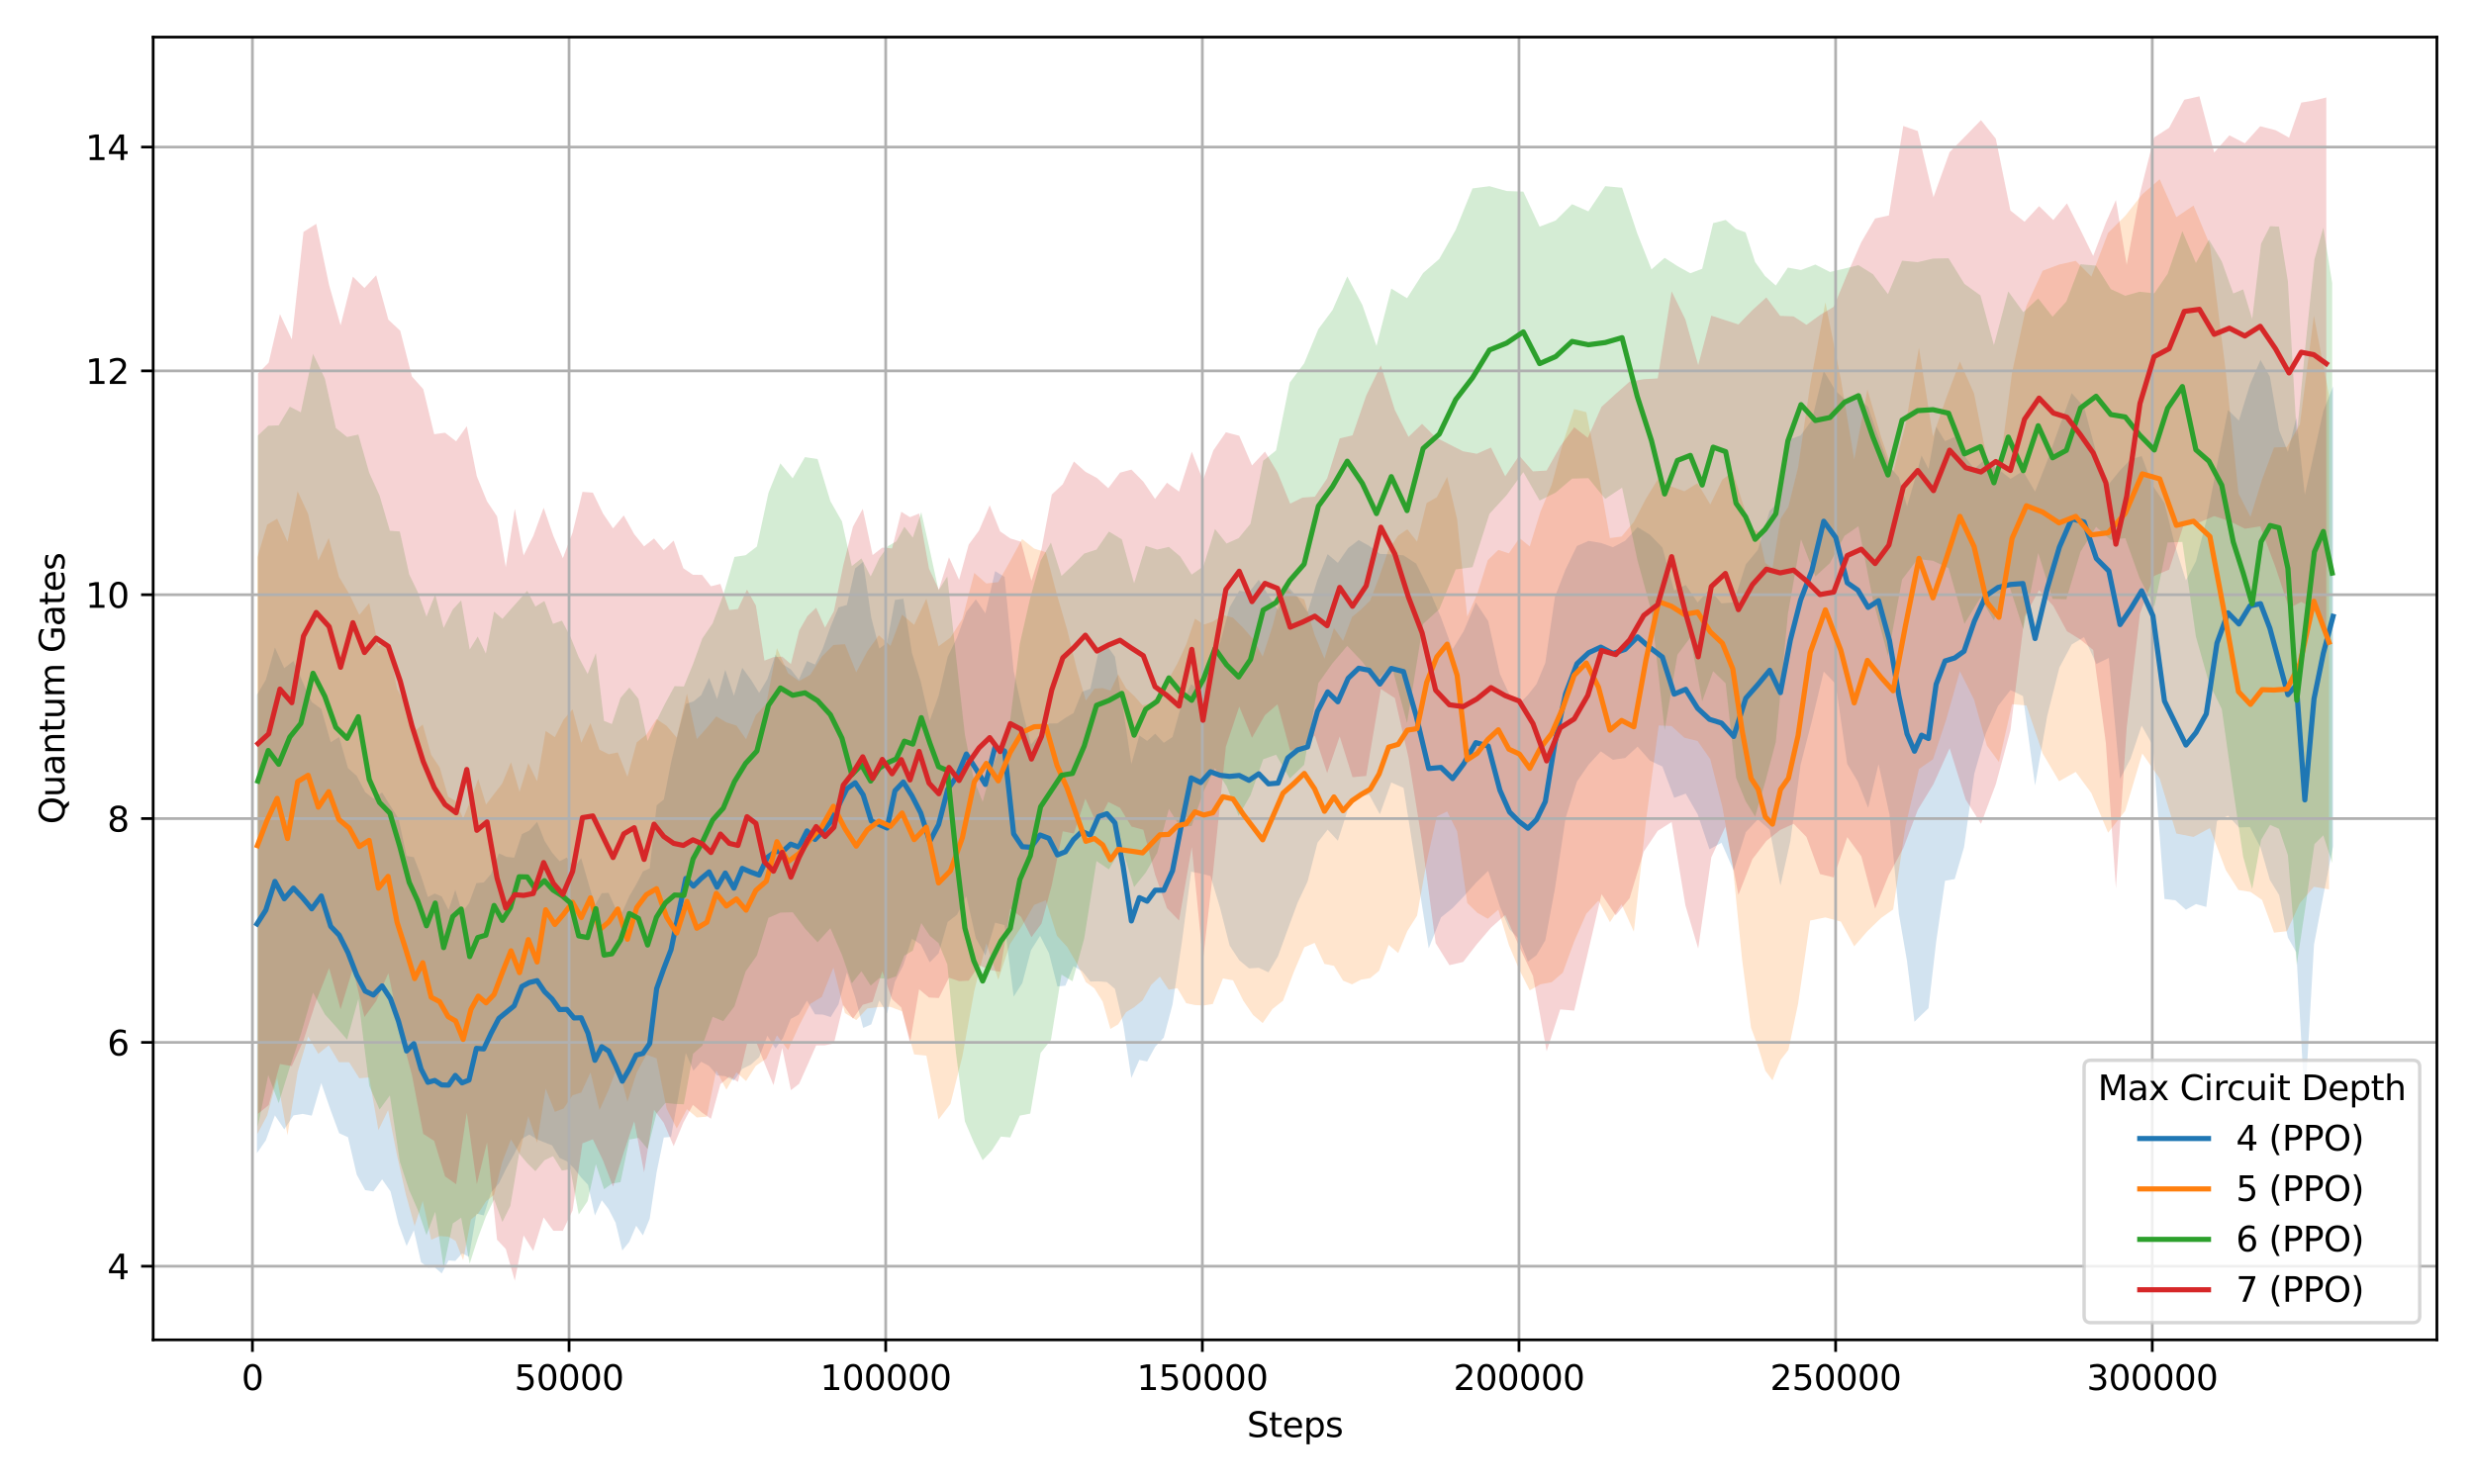 <?xml version="1.0" encoding="utf-8" standalone="no"?>
<!DOCTYPE svg PUBLIC "-//W3C//DTD SVG 1.1//EN"
  "http://www.w3.org/Graphics/SVG/1.1/DTD/svg11.dtd">
<svg xmlns:xlink="http://www.w3.org/1999/xlink" width="720pt" height="432pt" viewBox="0 0 720 432" xmlns="http://www.w3.org/2000/svg" version="1.1">
 <defs>
  <style type="text/css">*{stroke-linejoin: round; stroke-linecap: butt}</style>
 </defs>
 <g id="figure_1">
  <g id="patch_1">
   <path d="M 0 432 
L 720 432 
L 720 0 
L 0 0 
z
" style="fill: #ffffff"/>
  </g>
  <g id="axes_1">
   <g id="patch_2">
    <path d="M 44.57 390.04 
L 709.2 390.04 
L 709.2 10.8 
L 44.57 10.8 
z
" style="fill: #ffffff"/>
   </g>
   <g id="FillBetweenPolyCollection_1">
    <path d="M 74.78 202.245 
L 74.78 335.688 
L 77.351 331.98 
L 80.007 324.683 
L 82.733 328.767 
L 85.418 324.693 
L 88.071 324.253 
L 90.728 324.771 
L 93.5 315.289 
L 96.252 323.29 
L 98.708 329.894 
L 101.278 331.057 
L 103.816 341.938 
L 106.272 346.456 
L 108.657 346.825 
L 111.206 343.303 
L 113.654 346.837 
L 115.978 356.332 
L 118.335 362.726 
L 120.441 358.127 
L 122.544 367.445 
L 124.533 368.998 
L 126.525 368.935 
L 128.547 370.698 
L 130.545 366.916 
L 132.504 367.057 
L 134.484 364.844 
L 136.481 365.885 
L 138.649 353.289 
L 140.787 353.821 
L 142.91 347.156 
L 145.19 344.482 
L 147.399 339.993 
L 149.637 335.932 
L 151.885 331.497 
L 154.047 330.262 
L 156.323 331.699 
L 158.491 332.577 
L 160.656 333.419 
L 162.861 337.069 
L 164.973 338.05 
L 167.05 340.103 
L 169.136 342.792 
L 171.127 344.897 
L 173.135 353.85 
L 175.131 349.395 
L 177.122 351.975 
L 179.157 355.948 
L 181.107 364.016 
L 183.138 361.517 
L 185.147 356.818 
L 187.107 359.618 
L 189.081 354.783 
L 191.101 341.201 
L 193.184 331.134 
L 195.289 330.958 
L 197.323 319.695 
L 199.588 306.525 
L 201.806 311.688 
L 204.067 309.081 
L 206.376 310.311 
L 208.695 313.055 
L 211.071 313.284 
L 213.586 314.549 
L 216.008 311.167 
L 218.516 309.922 
L 220.927 307.77 
L 223.327 301.507 
L 225.691 305.236 
L 227.868 302.152 
L 230.113 296.624 
L 232.485 295.327 
L 234.858 291.3 
L 237.192 295.284 
L 239.468 295.345 
L 241.746 296.081 
L 244.029 292.376 
L 246.468 283.074 
L 248.877 290.265 
L 251.206 299.227 
L 253.562 298.192 
L 255.897 291.239 
L 258.171 294.997 
L 260.453 285.743 
L 262.893 280.993 
L 265.399 273.268 
L 267.959 274.909 
L 270.571 280.142 
L 273.16 277.526 
L 275.814 268.386 
L 278.533 266.255 
L 281.238 260.896 
L 283.994 273.11 
L 286.773 278.155 
L 289.598 268.607 
L 292.368 269.315 
L 295.002 290.117 
L 297.512 286.195 
L 300.054 276.591 
L 302.686 272.421 
L 305.262 277.467 
L 307.739 287.177 
L 310.063 286.927 
L 312.411 281.266 
L 314.899 282.684 
L 317.33 285.733 
L 319.723 285.675 
L 322.135 285.873 
L 324.476 287.879 
L 326.866 298.107 
L 329.26 313.793 
L 331.579 308.535 
L 333.849 308.995 
L 336.197 304.698 
L 338.689 302.044 
L 341.227 292.431 
L 343.903 274.644 
L 346.657 253.75 
L 349.447 254.276 
L 352.287 255.007 
L 355.064 264.252 
L 357.857 275.265 
L 360.653 279.524 
L 363.496 281.888 
L 366.344 281.725 
L 369.16 283.049 
L 371.934 278.341 
L 374.787 270.497 
L 377.654 262.736 
L 380.535 256.628 
L 383.421 245.327 
L 386.378 241.515 
L 389.348 244.743 
L 392.356 235.363 
L 395.41 231.827 
L 398.457 231.327 
L 401.573 237.034 
L 404.885 227.777 
L 408.459 229.347 
L 412.134 252.672 
L 415.798 276.08 
L 419.379 267.043 
L 422.739 264.353 
L 425.981 260.948 
L 429.51 257 
L 433.107 253.505 
L 436.51 263.894 
L 439.328 270.498 
L 442.109 273.442 
L 444.671 279.926 
L 447.155 278.079 
L 449.724 273.733 
L 452.524 258.732 
L 455.624 238.194 
L 458.936 227.507 
L 462.345 222.565 
L 465.873 218.725 
L 469.421 221.174 
L 472.961 220.651 
L 476.583 217.344 
L 480.188 221.417 
L 483.8 223.146 
L 487.226 232.239 
L 490.59 231.027 
L 494.056 237.017 
L 497.505 247.23 
L 501.005 245.328 
L 504.556 253.441 
L 508.074 242.237 
L 511.573 238.52 
L 515.034 241.531 
L 518.15 257.821 
L 521.029 244.913 
L 524.015 222.632 
L 527.292 209.91 
L 530.758 195.489 
L 534.242 199.102 
L 537.602 222.409 
L 540.656 227.507 
L 543.674 235.163 
L 546.71 222.431 
L 549.884 237.08 
L 552.626 266.072 
L 555 279.846 
L 557.164 297.44 
L 559.22 295.427 
L 561.238 293.499 
L 563.47 274.187 
L 566.062 256.385 
L 568.87 255.9 
L 571.585 246.63 
L 574.573 225.249 
L 577.933 213.457 
L 581.486 205.505 
L 585.117 200.878 
L 588.731 202.625 
L 592.262 228.66 
L 595.781 208.475 
L 599.334 194.333 
L 602.917 187.609 
L 606.511 185.464 
L 610.097 193.28 
L 613.732 191.531 
L 616.992 226.718 
L 620.046 220.856 
L 623.277 211.227 
L 626.554 217.073 
L 629.923 261.686 
L 633.111 262.088 
L 636.165 264.82 
L 639.092 263.177 
L 642.087 264.021 
L 645.201 238.972 
L 648.408 237.436 
L 651.582 240.856 
L 654.794 240.78 
L 657.868 246.678 
L 660.594 256.155 
L 663.294 260.571 
L 665.838 272.921 
L 668.302 277.258 
L 670.768 321.672 
L 673.438 274.963 
L 676.162 260.62 
L 678.99 246.377 
L 678.99 112.473 
L 678.99 112.473 
L 676.162 119.624 
L 673.438 131.889 
L 670.768 144.041 
L 668.302 121.558 
L 665.838 131.541 
L 663.294 125.32 
L 660.594 109.645 
L 657.868 104.788 
L 654.794 111.988 
L 651.582 122.447 
L 648.408 119.351 
L 645.201 135.408 
L 642.087 151.627 
L 639.092 163.331 
L 636.165 168.965 
L 633.111 159.207 
L 629.923 146.468 
L 626.554 141.451 
L 623.277 132.745 
L 620.046 133.759 
L 616.992 136.91 
L 613.732 140.93 
L 610.097 131.904 
L 606.511 118.434 
L 602.917 114.443 
L 599.334 124.226 
L 595.781 134.194 
L 592.262 143.114 
L 588.731 137.111 
L 585.117 139.401 
L 581.486 136.513 
L 577.933 133.447 
L 574.573 136.533 
L 571.585 132.529 
L 568.87 127.168 
L 566.062 128.421 
L 563.47 124.194 
L 561.238 136.484 
L 559.22 132.601 
L 557.164 139.928 
L 555 147.422 
L 552.626 138.933 
L 549.884 135.78 
L 546.71 127.296 
L 543.674 118.474 
L 540.656 116.03 
L 537.602 116.893 
L 534.242 113.81 
L 530.758 107.975 
L 527.292 122.333 
L 524.015 126.77 
L 521.029 127.838 
L 518.15 145.447 
L 515.034 148.705 
L 511.573 160.078 
L 508.074 164.289 
L 504.556 175.348 
L 501.005 175.642 
L 497.505 171.568 
L 494.056 175.373 
L 490.59 170.286 
L 487.226 171.898 
L 483.8 159.379 
L 480.188 155.679 
L 476.583 153.453 
L 472.961 157.422 
L 469.421 159.288 
L 465.873 158.044 
L 462.345 157.462 
L 458.936 158.928 
L 455.624 165.726 
L 452.524 173.75 
L 449.724 192.958 
L 447.155 199.145 
L 444.671 202.294 
L 442.109 204.868 
L 439.328 202.274 
L 436.51 196.172 
L 433.107 180.823 
L 429.51 175.373 
L 425.981 183.697 
L 422.739 188.979 
L 419.379 179.774 
L 415.798 171.388 
L 412.134 164.063 
L 408.459 161.649 
L 404.885 161.373 
L 401.573 161.238 
L 398.457 158.908 
L 395.41 157.214 
L 392.356 159.543 
L 389.348 163.846 
L 386.378 161.318 
L 383.421 168.801 
L 380.535 178.242 
L 377.654 173.872 
L 374.787 170.781 
L 371.934 177.598 
L 369.16 173.324 
L 366.344 168.784 
L 363.496 172.422 
L 360.653 171.962 
L 357.857 176.764 
L 355.064 187.126 
L 352.287 194.307 
L 349.447 201.337 
L 346.657 199.148 
L 343.903 204.862 
L 341.227 214.55 
L 338.689 216.231 
L 336.197 213.578 
L 333.849 215.688 
L 331.579 214.085 
L 329.26 222.402 
L 326.866 206.377 
L 324.476 191.192 
L 322.135 187.877 
L 319.723 189.704 
L 317.33 200.506 
L 314.899 201.382 
L 312.411 207.579 
L 310.063 208.977 
L 307.739 210.573 
L 305.262 210.618 
L 302.686 213.709 
L 300.054 216.706 
L 297.512 206.776 
L 295.002 195.362 
L 292.368 167.945 
L 289.598 166.263 
L 286.773 178.544 
L 283.994 174.467 
L 281.238 178.101 
L 278.533 185.558 
L 275.814 191.137 
L 273.16 202.523 
L 270.571 209.789 
L 267.959 198.406 
L 265.399 190.056 
L 262.893 174.294 
L 260.453 174.649 
L 258.171 187.115 
L 255.897 188.81 
L 253.562 179.793 
L 251.206 163.554 
L 248.877 165.457 
L 246.468 176.123 
L 244.029 176.812 
L 241.746 182.339 
L 239.468 188.721 
L 237.192 193.453 
L 234.858 192.441 
L 232.485 197.862 
L 230.113 194.827 
L 227.868 193.426 
L 225.691 190.56 
L 223.327 197.655 
L 220.927 201.709 
L 218.516 197.82 
L 216.008 194.403 
L 213.586 202.532 
L 211.071 195 
L 208.695 203.483 
L 206.376 197.322 
L 204.067 202.353 
L 201.806 204.199 
L 199.588 204.909 
L 197.323 213.35 
L 195.289 221.962 
L 193.184 232.754 
L 191.101 234.416 
L 189.081 252.762 
L 187.107 253.683 
L 185.147 257.461 
L 183.138 260.907 
L 181.107 265.467 
L 179.157 264.412 
L 177.122 259.914 
L 175.131 259.997 
L 173.135 263.47 
L 171.127 256.675 
L 169.136 249.766 
L 167.05 252.564 
L 164.973 249.621 
L 162.861 250.711 
L 160.656 248.171 
L 158.491 244.778 
L 156.323 239.248 
L 154.047 241.771 
L 151.885 242.816 
L 149.637 249.676 
L 147.399 249.416 
L 145.19 248.402 
L 142.91 254.416 
L 140.787 256.873 
L 138.649 257.08 
L 136.481 262.946 
L 134.484 265.616 
L 132.504 259.059 
L 130.545 264.848 
L 128.547 260.957 
L 126.525 260.113 
L 124.533 261.136 
L 122.544 254.978 
L 120.441 249.526 
L 118.335 249.163 
L 115.978 238.29 
L 113.654 234.644 
L 111.206 230.685 
L 108.657 232.485 
L 106.272 230.572 
L 103.816 225.859 
L 101.278 223.6 
L 98.708 214.555 
L 96.252 216.054 
L 93.5 206.353 
L 90.728 204.365 
L 88.071 198.475 
L 85.418 192.388 
L 82.733 194.504 
L 80.007 188.488 
L 77.351 197.916 
L 74.78 202.245 
z
" clip-path="url(#p9b525e0f44)" style="fill: #1f77b4; fill-opacity: 0.2"/>
   </g>
   <g id="FillBetweenPolyCollection_2">
    <path d="M 74.904 162.234 
L 74.904 330.087 
L 77.759 324.729 
L 80.658 313.858 
L 83.669 330.47 
L 86.622 312.055 
L 89.681 301.749 
L 92.639 306.777 
L 95.679 304.293 
L 98.635 309.215 
L 101.628 309.226 
L 104.558 313.879 
L 107.439 313.673 
L 110.133 328.991 
L 112.946 323.173 
L 115.561 336.41 
L 118.119 347.76 
L 120.668 356.909 
L 123.029 349.613 
L 125.488 360.893 
L 127.961 359.816 
L 130.425 359.993 
L 132.602 361.231 
L 134.788 366.85 
L 137.055 355.013 
L 139.18 353.215 
L 141.458 349.676 
L 143.785 347.834 
L 146.133 338.388 
L 148.708 331.689 
L 151.198 335.781 
L 153.76 324.903 
L 156.303 332.672 
L 158.804 316.896 
L 161.471 323.67 
L 164.036 322.699 
L 166.622 318.853 
L 169.171 318.03 
L 171.849 312.204 
L 174.47 323.16 
L 177.168 317.168 
L 179.791 310.211 
L 182.594 320.694 
L 185.301 312.262 
L 188.125 307.031 
L 191.074 308.088 
L 194.006 322.726 
L 196.955 328.507 
L 199.92 322.875 
L 202.795 325.303 
L 205.707 325.076 
L 208.452 311.582 
L 211.399 317.214 
L 214.333 312.163 
L 217.125 314.702 
L 219.974 310.262 
L 223.013 308.174 
L 226.104 301.383 
L 229.344 305.687 
L 232.547 298.623 
L 235.824 292.218 
L 239.155 290.212 
L 242.546 281.641 
L 245.9 294.916 
L 249.186 296.942 
L 252.434 293.547 
L 255.775 293.156 
L 259.133 293.113 
L 262.524 294.387 
L 266.044 306.945 
L 269.592 307.298 
L 273.144 325.902 
L 276.598 321.382 
L 280.068 307.568 
L 283.548 288.395 
L 287.044 274.578 
L 290.525 285.193 
L 293.939 274.837 
L 297.464 269.479 
L 300.957 263.449 
L 304.363 262.065 
L 307.614 272.43 
L 310.576 275.648 
L 313.421 280.522 
L 316.009 285.907 
L 318.49 287.705 
L 320.908 291.586 
L 323.16 299.519 
L 325.408 298.199 
L 327.719 294.646 
L 330.106 293.18 
L 332.515 291.231 
L 335.007 286.736 
L 337.558 284.298 
L 340.106 288.114 
L 342.648 287.659 
L 345.225 292.033 
L 347.777 292.576 
L 350.344 292.69 
L 352.962 292.262 
L 355.903 284.839 
L 358.837 285.364 
L 361.865 291.361 
L 364.7 295.5 
L 367.475 297.822 
L 370.325 293.717 
L 373.375 291.333 
L 376.495 283.036 
L 379.591 275.774 
L 382.586 274.479 
L 385.458 280.604 
L 388.213 281.169 
L 390.863 285.455 
L 393.482 286.552 
L 396.116 285.167 
L 398.757 284.733 
L 401.352 282.61 
L 404.131 275.051 
L 406.92 277.44 
L 409.579 271.023 
L 412.397 266.562 
L 415.202 250.877 
L 418.159 237.665 
L 421.163 236.209 
L 424.062 242.027 
L 427.007 262.87 
L 429.923 265.711 
L 432.98 267.461 
L 436.054 264.797 
L 439.123 275.1 
L 442.192 282.371 
L 445.194 288.297 
L 448.3 286.532 
L 451.584 285.935 
L 454.831 283.126 
L 458.119 274.077 
L 461.652 266.009 
L 465.185 262.188 
L 468.534 268.463 
L 471.925 263.258 
L 475.493 271.213 
L 479.045 238.817 
L 482.731 211.18 
L 486.445 211.341 
L 490.195 214.751 
L 494.031 215.7 
L 497.741 221.01 
L 501.257 234.885 
L 504.278 252.013 
L 507.002 279.375 
L 509.597 299.167 
L 511.694 304.867 
L 513.758 311.69 
L 515.841 314.485 
L 518.169 308.607 
L 520.473 305.634 
L 523.289 292.206 
L 526.814 267.967 
L 531.236 267.066 
L 535.725 268.28 
L 539.62 275.486 
L 543.468 271.069 
L 547.477 267.196 
L 550.956 264.754 
L 554.534 240.548 
L 558.467 223.866 
L 562.54 221.044 
L 566.353 209.63 
L 570.382 195.394 
L 574.505 203.67 
L 578.248 217.059 
L 581.746 221.833 
L 585.568 204.997 
L 589.739 205.364 
L 594.474 219.333 
L 599.253 227.423 
L 604.08 224.709 
L 608.645 230.872 
L 613.512 242.414 
L 618.487 236.071 
L 623.461 219.333 
L 628.529 226.631 
L 633.382 242.653 
L 638.371 243.63 
L 643.139 241.066 
L 647.78 253.323 
L 651.458 259.085 
L 654.951 259.642 
L 658.329 261.982 
L 661.801 271.498 
L 665.556 271.089 
L 669.328 262.906 
L 673.405 258.146 
L 677.808 258.908 
L 677.808 115.038 
L 677.808 115.038 
L 673.405 91.907 
L 669.328 123.529 
L 665.556 130.116 
L 661.801 130.249 
L 658.329 139.548 
L 654.951 150.467 
L 651.458 143.64 
L 647.78 108.242 
L 643.139 71.303 
L 638.371 59.834 
L 633.382 63.201 
L 628.529 52.18 
L 623.461 56.547 
L 618.487 62.832 
L 613.512 67.784 
L 608.645 80.52 
L 604.08 75.931 
L 599.253 77.018 
L 594.474 78.81 
L 589.739 89.086 
L 585.568 108.458 
L 581.746 137.56 
L 578.248 133.538 
L 574.505 114.563 
L 570.382 105.246 
L 566.353 115.988 
L 562.54 127.055 
L 558.467 101.21 
L 554.534 123.841 
L 550.956 137.428 
L 547.477 127.275 
L 543.468 113.411 
L 539.62 133.755 
L 535.725 110.335 
L 531.236 87.983 
L 526.814 111.952 
L 523.289 136.04 
L 520.473 147.482 
L 518.169 151.025 
L 515.841 165.346 
L 513.758 163.906 
L 511.694 154.765 
L 509.597 153.948 
L 507.002 145.939 
L 504.278 137.354 
L 501.257 139.604 
L 497.741 146.854 
L 494.031 140.652 
L 490.195 143.013 
L 486.445 141.645 
L 482.731 139.09 
L 479.045 145.12 
L 475.493 151.928 
L 471.925 156.191 
L 468.534 156.634 
L 465.185 137.822 
L 461.652 119.991 
L 458.119 119.091 
L 454.831 129.047 
L 451.584 141.117 
L 448.3 148.991 
L 445.194 159.063 
L 442.192 156.626 
L 439.123 161.074 
L 436.054 160.083 
L 432.98 163.066 
L 429.923 172.852 
L 427.007 179.494 
L 424.062 151.141 
L 421.163 138.823 
L 418.159 144.751 
L 415.202 146.418 
L 412.397 157.665 
L 409.579 154.074 
L 406.92 155.91 
L 404.131 159.928 
L 401.352 168.008 
L 398.757 174.79 
L 396.116 177.396 
L 393.482 179.596 
L 390.863 186.557 
L 388.213 182.806 
L 385.458 191.734 
L 382.586 184.827 
L 379.591 174.518 
L 376.495 173.229 
L 373.375 170.471 
L 370.325 182.313 
L 367.475 191.132 
L 364.7 186.069 
L 361.865 182.823 
L 358.837 179.806 
L 355.903 179.027 
L 352.962 180.944 
L 350.344 181.82 
L 347.777 180.087 
L 345.225 187.581 
L 342.648 193.149 
L 340.106 197.69 
L 337.558 201.723 
L 335.007 204.716 
L 332.515 205.325 
L 330.106 202.616 
L 327.719 200.389 
L 325.408 196.293 
L 323.16 201.055 
L 320.908 200.3 
L 318.49 200.489 
L 316.009 203.915 
L 313.421 194.965 
L 310.576 183.332 
L 307.614 173.192 
L 304.363 160.751 
L 300.957 159.693 
L 297.464 156.921 
L 293.939 163.4 
L 290.525 169.443 
L 287.044 169.849 
L 283.548 166.784 
L 280.068 180.191 
L 276.598 185.599 
L 273.144 188.138 
L 269.592 174.271 
L 266.044 181.9 
L 262.524 178.928 
L 259.133 188.021 
L 255.775 184.938 
L 252.434 189.543 
L 249.186 195.704 
L 245.9 187.522 
L 242.546 187.764 
L 239.155 191.14 
L 235.824 196.41 
L 232.547 198.258 
L 229.344 195.973 
L 226.104 188.657 
L 223.013 204.889 
L 219.974 208.122 
L 217.125 215.194 
L 214.333 211.217 
L 211.399 210.293 
L 208.452 208.54 
L 205.707 211.879 
L 202.795 215.127 
L 199.92 201.916 
L 196.955 214.747 
L 194.006 211.297 
L 191.074 209.319 
L 188.125 213.851 
L 185.301 216.113 
L 182.594 226.144 
L 179.791 219.034 
L 177.168 219.57 
L 174.47 218.247 
L 171.849 210.524 
L 169.171 216.21 
L 166.622 206.482 
L 164.036 209.478 
L 161.471 214.589 
L 158.804 212.783 
L 156.303 227.415 
L 153.76 222.152 
L 151.198 230.496 
L 148.708 221.882 
L 146.133 228.106 
L 143.785 231.15 
L 141.458 234.194 
L 139.18 226.745 
L 137.055 232.658 
L 134.788 238.306 
L 132.602 233.173 
L 130.425 231.914 
L 127.961 223.402 
L 125.488 219.719 
L 123.029 210.909 
L 120.668 212.843 
L 118.119 205.159 
L 115.561 200.545 
L 112.946 187.066 
L 110.133 188.09 
L 107.439 175.607 
L 104.558 178.984 
L 101.628 172.885 
L 98.635 167.901 
L 95.679 156.642 
L 92.639 163.172 
L 89.681 149.629 
L 86.622 143.016 
L 83.669 157.724 
L 80.658 150.986 
L 77.759 152.713 
L 74.904 162.234 
z
" clip-path="url(#p9b525e0f44)" style="fill: #ff7f0e; fill-opacity: 0.2"/>
   </g>
   <g id="FillBetweenPolyCollection_3">
    <path d="M 75.033 126.79 
L 75.033 327.954 
L 78.072 312.984 
L 81.104 321.145 
L 84.342 310.724 
L 87.547 301.159 
L 91.099 288.957 
L 94.536 295.268 
L 97.746 298.841 
L 101.014 302.652 
L 104.284 290.777 
L 107.461 316.107 
L 110.458 322.989 
L 113.464 318.905 
L 116.357 338.149 
L 119.089 346.497 
L 121.562 352.155 
L 124.116 359.536 
L 126.665 352.729 
L 129.106 368.919 
L 131.765 356.17 
L 134.211 354.464 
L 136.693 367.848 
L 139.025 360.568 
L 141.4 354.173 
L 143.787 349.148 
L 146.213 355.714 
L 148.538 351 
L 151.082 335.806 
L 153.437 338.588 
L 155.813 340.944 
L 158.437 337.778 
L 160.936 336.558 
L 163.528 340.754 
L 165.986 340.344 
L 168.423 353.547 
L 171.007 349.656 
L 173.414 338.896 
L 175.791 346.205 
L 178.073 344.542 
L 180.592 344.122 
L 183.167 331.72 
L 185.803 331.244 
L 188.473 334.478 
L 191.044 324.197 
L 193.665 321.061 
L 196.323 321.361 
L 199.023 321.465 
L 201.702 306.748 
L 204.393 304.401 
L 207.403 295.997 
L 210.492 297.279 
L 213.75 292.956 
L 217.001 282.798 
L 220.273 278.169 
L 223.647 267.181 
L 227.109 265.665 
L 230.684 265.568 
L 234.272 270.308 
L 237.942 274.301 
L 241.654 270.213 
L 245.028 277.976 
L 247.902 286.254 
L 250.697 282.738 
L 253.388 286.931 
L 255.906 284.725 
L 258.422 285.014 
L 260.845 284.202 
L 263.193 278.166 
L 265.654 276.73 
L 268.116 268.717 
L 270.621 272.448 
L 273.14 274.541 
L 275.685 280.737 
L 278.227 306.662 
L 280.811 326.442 
L 283.393 332.52 
L 285.979 337.762 
L 288.607 334.981 
L 291.29 330.861 
L 294.01 331.118 
L 296.808 324.755 
L 299.836 324.169 
L 302.84 306.511 
L 305.846 302.756 
L 308.926 283.713 
L 312.124 285.664 
L 315.537 273.189 
L 319.114 250.667 
L 322.716 253.09 
L 326.488 246.683 
L 330.055 258.235 
L 333.422 254.044 
L 336.778 248.272 
L 340.176 235.483 
L 343.476 240.735 
L 346.813 240.455 
L 350.214 230.564 
L 353.59 223.648 
L 356.961 228.86 
L 360.476 237.488 
L 363.933 231.483 
L 367.63 221.028 
L 371.361 219.695 
L 375.364 226.643 
L 379.529 222.636 
L 383.681 198.87 
L 387.789 193.096 
L 392.089 188.022 
L 396.475 192.647 
L 400.596 198.293 
L 404.902 193.508 
L 409.484 210.463 
L 414.163 181.63 
L 418.865 177.362 
L 423.649 165.759 
L 428.54 165.103 
L 433.482 149.569 
L 438.461 144.146 
L 443.329 137.448 
L 448.067 145.712 
L 452.756 143.391 
L 457.513 139.329 
L 462.261 139.196 
L 467.163 145.233 
L 472.067 141.948 
L 476.487 162.853 
L 480.626 178.121 
L 484.454 212.551 
L 488.179 190.603 
L 491.928 185.584 
L 495.38 204.159 
L 498.576 195.396 
L 502.208 198.93 
L 505.242 226.407 
L 508.006 233.218 
L 510.789 237.712 
L 513.661 227.905 
L 516.809 215.998 
L 520.327 178.769 
L 524.135 156.98 
L 528.318 167.81 
L 532.565 163.905 
L 536.809 155.99 
L 540.866 153.19 
L 545.095 174.762 
L 549.447 190.902 
L 553.555 168.71 
L 558.091 162.742 
L 562.554 163.24 
L 567.088 165.398 
L 571.705 181.608 
L 576.361 174.025 
L 580.282 180.603 
L 584.462 169.647 
L 588.829 183.157 
L 593.169 160.987 
L 597.36 174.333 
L 601.365 174.444 
L 605.486 160.617 
L 610.018 153.378 
L 614.307 157.172 
L 618.512 156.658 
L 622.657 168.254 
L 626.963 176.584 
L 630.837 157.93 
L 635.127 157.755 
L 639.066 185.312 
L 642.857 198.737 
L 646.593 206.393 
L 649.938 230.086 
L 652.824 249.407 
L 655.445 258.818 
L 658.038 244.466 
L 660.657 240.123 
L 663.257 241.283 
L 665.843 248.963 
L 668.416 280.844 
L 670.985 263.753 
L 673.562 245.731 
L 676.148 243.163 
L 678.728 251.238 
L 678.728 82.417 
L 678.728 82.417 
L 676.148 66.274 
L 673.562 75.543 
L 670.985 100.31 
L 668.416 126.877 
L 665.843 81.977 
L 663.257 65.982 
L 660.657 65.839 
L 658.038 70.944 
L 655.445 92.865 
L 652.824 84.248 
L 649.938 85.433 
L 646.593 76.111 
L 642.857 69.758 
L 639.066 76.558 
L 635.127 67.299 
L 630.837 79.723 
L 626.963 85.395 
L 622.657 84.928 
L 618.512 86.098 
L 614.307 84.172 
L 610.018 77.324 
L 605.486 76.926 
L 601.365 87.752 
L 597.36 92.206 
L 593.169 86.873 
L 588.829 90.876 
L 584.462 84.838 
L 580.282 100.49 
L 576.361 85.999 
L 571.705 82.651 
L 567.088 75.186 
L 562.554 75.281 
L 558.091 76.322 
L 553.555 75.893 
L 549.447 85.629 
L 545.095 79.832 
L 540.866 77.185 
L 536.809 78.187 
L 532.565 79.177 
L 528.318 77.009 
L 524.135 78.609 
L 520.327 77.889 
L 516.809 83.122 
L 513.661 80.338 
L 510.789 76.286 
L 508.006 67.639 
L 505.242 66.632 
L 502.208 64.026 
L 498.576 64.954 
L 495.38 78.237 
L 491.928 79.544 
L 488.179 77.457 
L 484.454 75.057 
L 480.626 78.428 
L 476.487 67.957 
L 472.067 54.653 
L 467.163 54.192 
L 462.261 61.532 
L 457.513 59.444 
L 452.756 64.179 
L 448.067 65.985 
L 443.329 55.787 
L 438.461 55.604 
L 433.482 54.2 
L 428.54 54.847 
L 423.649 66.897 
L 418.865 75.386 
L 414.163 79.48 
L 409.484 86.811 
L 404.902 84.001 
L 400.596 100.718 
L 396.475 88.771 
L 392.089 80.473 
L 387.789 90.277 
L 383.681 95.798 
L 379.529 105.806 
L 375.364 111.356 
L 371.361 131.119 
L 367.63 134.13 
L 363.933 152.454 
L 360.476 156.657 
L 356.961 158.227 
L 353.59 153.991 
L 350.214 164.884 
L 346.813 167.266 
L 343.476 161.99 
L 340.176 159.205 
L 336.778 159.991 
L 333.422 158.889 
L 330.055 169.793 
L 326.488 157.019 
L 322.716 154.739 
L 319.114 159.986 
L 315.537 161.139 
L 312.124 164.628 
L 308.926 167.665 
L 305.846 157.962 
L 302.84 163.221 
L 299.836 174.016 
L 296.808 187.33 
L 294.01 209.421 
L 291.29 217.063 
L 288.607 223.694 
L 285.979 233.403 
L 283.393 226.807 
L 280.811 213.879 
L 278.227 190.98 
L 275.685 167.817 
L 273.14 171.841 
L 270.621 160.25 
L 268.116 149.103 
L 265.654 156.512 
L 263.193 153.338 
L 260.845 157.618 
L 258.422 158.979 
L 255.906 162.526 
L 253.388 167.814 
L 250.697 162.559 
L 247.902 164.798 
L 245.028 151.791 
L 241.654 145.87 
L 237.942 133.636 
L 234.272 133.069 
L 230.684 139.221 
L 227.109 134.887 
L 223.647 143.472 
L 220.273 159.091 
L 217.001 161.629 
L 213.75 162.115 
L 210.492 173.212 
L 207.403 181.445 
L 204.393 185.856 
L 201.702 193.283 
L 199.023 199.851 
L 196.323 199.738 
L 193.665 204.599 
L 191.044 209.826 
L 188.473 215.726 
L 185.803 203.431 
L 183.167 200.131 
L 180.592 203.151 
L 178.073 210.767 
L 175.791 209.864 
L 173.414 190.131 
L 171.007 196.204 
L 168.423 191.336 
L 165.986 185.317 
L 163.528 180.671 
L 160.936 181.609 
L 158.437 174.959 
L 155.813 176.571 
L 153.437 171.977 
L 151.082 174.651 
L 148.538 177.484 
L 146.213 180.155 
L 143.787 178.033 
L 141.4 190.275 
L 139.025 185.292 
L 136.693 189.09 
L 134.211 174.78 
L 131.765 177.418 
L 129.106 182.806 
L 126.665 173.04 
L 124.116 179.482 
L 121.562 172.311 
L 119.089 167.217 
L 116.357 154.714 
L 113.464 154.518 
L 110.458 144.244 
L 107.461 137.66 
L 104.284 126.5 
L 101.014 127.223 
L 97.746 124.627 
L 94.536 110.171 
L 91.099 103.016 
L 87.547 120.028 
L 84.342 118.39 
L 81.104 123.825 
L 78.072 123.95 
L 75.033 126.79 
z
" clip-path="url(#p9b525e0f44)" style="fill: #2ca02c; fill-opacity: 0.2"/>
   </g>
   <g id="FillBetweenPolyCollection_4">
    <path d="M 75.097 108.683 
L 75.097 324.233 
L 78.185 321.691 
L 81.474 309.752 
L 84.919 310.336 
L 88.325 302.852 
L 92.029 291.414 
L 95.785 281.815 
L 99.118 293.789 
L 102.695 282.016 
L 106.058 296.071 
L 109.472 291.419 
L 113.023 283.282 
L 116.479 300.25 
L 119.876 312.9 
L 123.173 330.069 
L 126.365 332.139 
L 129.52 342.456 
L 132.742 344.738 
L 135.846 323.94 
L 138.774 344.745 
L 141.738 332.595 
L 144.657 360.898 
L 147.195 363.586 
L 149.817 372.802 
L 152.383 359.633 
L 155.183 364.161 
L 158.216 354.402 
L 161.032 358.281 
L 163.808 358.288 
L 166.631 352.378 
L 169.51 332.843 
L 172.533 331.642 
L 175.495 337.825 
L 178.418 345.454 
L 181.538 335.439 
L 184.573 326.394 
L 187.445 341.308 
L 190.344 323.085 
L 193.16 326.842 
L 196.05 333.655 
L 198.868 326.795 
L 201.651 321.633 
L 204.316 323.885 
L 206.903 325.677 
L 209.651 315.606 
L 212.252 313.436 
L 214.769 314.937 
L 217.399 303.852 
L 219.983 303.104 
L 222.483 309.466 
L 225.105 315.898 
L 227.647 305.083 
L 230.175 317.355 
L 232.573 315.489 
L 235 310.06 
L 237.522 304.327 
L 240.107 304.29 
L 242.684 303.751 
L 245.414 292.592 
L 248.239 296.556 
L 251.085 292.498 
L 253.958 291.644 
L 256.776 282.744 
L 259.614 290.858 
L 262.301 293.277 
L 264.828 303.541 
L 267.486 287.995 
L 270.374 290.389 
L 273.23 290.521 
L 276.179 284.61 
L 279.117 285.624 
L 281.924 285.476 
L 284.937 280.992 
L 288.03 282.338 
L 291.058 282.91 
L 294.029 264.549 
L 297.118 266.873 
L 300.179 272.829 
L 303.111 268.865 
L 306.101 257.681 
L 309.302 241.992 
L 312.535 242.646 
L 315.867 232.498 
L 319.253 239.9 
L 322.541 233.451 
L 325.946 235.157 
L 329.279 240.61 
L 332.738 241.559 
L 336.149 254.56 
L 339.614 264.376 
L 343.133 267.975 
L 346.845 246.575 
L 350.096 279.547 
L 353.118 253.039 
L 356.766 217.379 
L 360.651 205.715 
L 364.368 214.782 
L 368.146 208.169 
L 371.795 205.023 
L 375.472 218.534 
L 379.04 217.36 
L 382.647 214.148 
L 386.236 225.026 
L 389.885 214.387 
L 393.617 226.25 
L 397.6 225.884 
L 401.861 200.58 
L 405.943 203.235 
L 409.917 220.593 
L 413.859 245.023 
L 417.81 274.545 
L 421.813 280.963 
L 425.813 280.026 
L 429.799 274.868 
L 433.906 270.057 
L 438.06 266.361 
L 442.122 275.519 
L 446.136 284.072 
L 450.111 306.041 
L 454.065 293.843 
L 458.139 294.196 
L 462.082 277.454 
L 466.087 260.297 
L 470.215 266.451 
L 474.27 261.453 
L 478.374 247.916 
L 482.44 241.858 
L 486.487 239.294 
L 490.499 263.561 
L 494.222 276.131 
L 498.034 249.584 
L 502.138 240.656 
L 505.927 260.492 
L 510 250.113 
L 514.051 244.796 
L 518.067 241.597 
L 521.989 239.813 
L 525.733 243.658 
L 529.666 254.44 
L 533.659 255.421 
L 537.611 243.689 
L 541.689 249.258 
L 545.711 264.519 
L 549.714 254.649 
L 553.903 246.918 
L 558.122 235.787 
L 562.696 228.248 
L 567.396 217.803 
L 572.057 232.739 
L 576.514 239.83 
L 580.819 228.363 
L 585.087 212.638 
L 589.203 179.504 
L 593.423 171.784 
L 597.576 176.408 
L 601.544 183.772 
L 605.364 186.126 
L 609.177 189.211 
L 612.86 216.268 
L 615.783 258.574 
L 618.925 211.82 
L 622.785 178.618 
L 626.889 167.659 
L 631.262 165.812 
L 635.68 152.256 
L 640.091 152.056 
L 644.389 150.243 
L 648.821 151.67 
L 653.311 153.919 
L 657.78 153.226 
L 662.255 165.221 
L 666.175 177.061 
L 669.723 175.207 
L 673.368 177.218 
L 677.012 183.322 
L 677.012 28.375 
L 677.012 28.375 
L 673.368 29.266 
L 669.723 29.865 
L 666.175 40.066 
L 662.255 37.896 
L 657.78 36.75 
L 653.311 41.705 
L 648.821 39.392 
L 644.389 44.403 
L 640.091 28.038 
L 635.68 29.033 
L 631.262 37.196 
L 626.889 40.019 
L 622.785 56.319 
L 618.925 77.091 
L 615.783 58.248 
L 612.86 64.824 
L 609.177 74.505 
L 605.364 66.73 
L 601.544 59.202 
L 597.576 64.068 
L 593.423 60.004 
L 589.203 64.556 
L 585.087 61.287 
L 580.819 40.349 
L 576.514 34.963 
L 572.057 39.557 
L 567.396 44.284 
L 562.696 57.405 
L 558.122 38.137 
L 553.903 36.673 
L 549.714 62.716 
L 545.711 63.598 
L 541.689 70.496 
L 537.611 79.757 
L 533.659 89.311 
L 529.666 91.704 
L 525.733 94.559 
L 521.989 92.104 
L 518.067 91.949 
L 514.051 86.578 
L 510 90.275 
L 505.927 94.448 
L 502.138 93.216 
L 498.034 91.89 
L 494.222 106.285 
L 490.499 93.008 
L 486.487 84.804 
L 482.44 110.15 
L 478.374 110.391 
L 474.27 111.081 
L 470.215 114.662 
L 466.087 118.427 
L 462.082 127.443 
L 458.139 124.384 
L 454.065 129.951 
L 450.111 136.975 
L 446.136 137.223 
L 442.122 132.635 
L 438.06 138.645 
L 433.906 130.279 
L 429.799 132.092 
L 425.813 131.387 
L 421.813 129.363 
L 417.81 127.311 
L 413.859 123.384 
L 409.917 127.18 
L 405.943 119.343 
L 401.861 106.359 
L 397.6 115.156 
L 393.617 126.736 
L 389.885 127.63 
L 386.236 139.254 
L 382.647 144.593 
L 379.04 144.857 
L 375.472 146.615 
L 371.795 137.537 
L 368.146 131.459 
L 364.368 135.489 
L 360.651 126.854 
L 356.766 125.833 
L 353.118 131.115 
L 350.096 139.794 
L 346.845 131.498 
L 343.133 143.112 
L 339.614 140.521 
L 336.149 145.233 
L 332.738 140.206 
L 329.279 136.703 
L 325.946 137.594 
L 322.541 142.124 
L 319.253 139.15 
L 315.867 137.321 
L 312.535 134.34 
L 309.302 140.968 
L 306.101 143.957 
L 303.111 159.815 
L 300.179 169.101 
L 297.118 157.681 
L 294.029 156.747 
L 291.058 154.676 
L 288.03 147.102 
L 284.937 154.422 
L 281.924 158.517 
L 279.117 168.795 
L 276.179 162.206 
L 273.23 171.608 
L 270.374 165.55 
L 267.486 149.482 
L 264.828 150.552 
L 262.301 148.978 
L 259.614 159.651 
L 256.776 159.403 
L 253.958 161.58 
L 251.085 148.128 
L 248.239 153.302 
L 245.414 164.542 
L 242.684 177.927 
L 240.107 182.709 
L 237.522 176.916 
L 235 179.328 
L 232.573 183.565 
L 230.175 193.319 
L 227.647 191.147 
L 225.105 191.301 
L 222.483 192.302 
L 219.983 176.293 
L 217.399 171.635 
L 214.769 177.275 
L 212.252 177.581 
L 209.651 169.981 
L 206.903 170.661 
L 204.316 167.35 
L 201.651 167.32 
L 198.868 165.417 
L 196.05 157.362 
L 193.16 160.157 
L 190.344 156.746 
L 187.445 159.048 
L 184.573 155.501 
L 181.538 150.039 
L 178.418 153.816 
L 175.495 149.5 
L 172.533 143.41 
L 169.51 143.187 
L 166.631 155.038 
L 163.808 162.485 
L 161.032 155.977 
L 158.216 147.801 
L 155.183 156.069 
L 152.383 161.683 
L 149.817 148.08 
L 147.195 165.115 
L 144.657 150.319 
L 141.738 145.933 
L 138.774 138.67 
L 135.846 124.071 
L 132.742 128.469 
L 129.52 125.972 
L 126.365 126.406 
L 123.173 113.273 
L 119.876 109.59 
L 116.479 96.285 
L 113.023 93.053 
L 109.472 80.137 
L 106.058 83.848 
L 102.695 80.526 
L 99.118 94.709 
L 95.785 83.008 
L 92.029 65.156 
L 88.325 67.51 
L 84.919 98.797 
L 81.474 91.452 
L 78.185 105.577 
L 75.097 108.683 
z
" clip-path="url(#p9b525e0f44)" style="fill: #d62728; fill-opacity: 0.2"/>
   </g>
   <g id="matplotlib.axis_1">
    <g id="xtick_1">
     <g id="line2d_1">
      <path d="M 73.461 390.04 
L 73.461 10.8 
" clip-path="url(#p9b525e0f44)" style="fill: none; stroke: #b0b0b0; stroke-width: 0.8; stroke-linecap: square"/>
     </g>
     <g id="line2d_2">
      <defs>
       <path id="mc9bcc0ff76" d="M 0 0 
L 0 3.5 
" style="stroke: #000000; stroke-width: 0.8"/>
      </defs>
      <g>
       <use xlink:href="#mc9bcc0ff76" x="73.461" y="390.04" style="stroke: #000000; stroke-width: 0.8"/>
      </g>
     </g>
     <g id="text_1">
      <!-- 0 -->
      <g transform="translate(70.28 404.638) scale(0.1 -0.1)">
       <defs>
        <path id="DejaVuSans-30" d="M 2034 4250 
Q 1547 4250 1301 3770 
Q 1056 3291 1056 2328 
Q 1056 1369 1301 889 
Q 1547 409 2034 409 
Q 2525 409 2770 889 
Q 3016 1369 3016 2328 
Q 3016 3291 2770 3770 
Q 2525 4250 2034 4250 
z
M 2034 4750 
Q 2819 4750 3233 4129 
Q 3647 3509 3647 2328 
Q 3647 1150 3233 529 
Q 2819 -91 2034 -91 
Q 1250 -91 836 529 
Q 422 1150 422 2328 
Q 422 3509 836 4129 
Q 1250 4750 2034 4750 
z
" transform="scale(0.016)"/>
       </defs>
       <use xlink:href="#DejaVuSans-30"/>
      </g>
     </g>
    </g>
    <g id="xtick_2">
     <g id="line2d_3">
      <path d="M 165.612 390.04 
L 165.612 10.8 
" clip-path="url(#p9b525e0f44)" style="fill: none; stroke: #b0b0b0; stroke-width: 0.8; stroke-linecap: square"/>
     </g>
     <g id="line2d_4">
      <g>
       <use xlink:href="#mc9bcc0ff76" x="165.612" y="390.04" style="stroke: #000000; stroke-width: 0.8"/>
      </g>
     </g>
     <g id="text_2">
      <!-- 50000 -->
      <g transform="translate(149.706 404.638) scale(0.1 -0.1)">
       <defs>
        <path id="DejaVuSans-35" d="M 691 4666 
L 3169 4666 
L 3169 4134 
L 1269 4134 
L 1269 2991 
Q 1406 3038 1543 3061 
Q 1681 3084 1819 3084 
Q 2600 3084 3056 2656 
Q 3513 2228 3513 1497 
Q 3513 744 3044 326 
Q 2575 -91 1722 -91 
Q 1428 -91 1123 -41 
Q 819 9 494 109 
L 494 744 
Q 775 591 1075 516 
Q 1375 441 1709 441 
Q 2250 441 2565 725 
Q 2881 1009 2881 1497 
Q 2881 1984 2565 2268 
Q 2250 2553 1709 2553 
Q 1456 2553 1204 2497 
Q 953 2441 691 2322 
L 691 4666 
z
" transform="scale(0.016)"/>
       </defs>
       <use xlink:href="#DejaVuSans-35"/>
       <use xlink:href="#DejaVuSans-30" transform="translate(63.623 0)"/>
       <use xlink:href="#DejaVuSans-30" transform="translate(127.246 0)"/>
       <use xlink:href="#DejaVuSans-30" transform="translate(190.869 0)"/>
       <use xlink:href="#DejaVuSans-30" transform="translate(254.492 0)"/>
      </g>
     </g>
    </g>
    <g id="xtick_3">
     <g id="line2d_5">
      <path d="M 257.764 390.04 
L 257.764 10.8 
" clip-path="url(#p9b525e0f44)" style="fill: none; stroke: #b0b0b0; stroke-width: 0.8; stroke-linecap: square"/>
     </g>
     <g id="line2d_6">
      <g>
       <use xlink:href="#mc9bcc0ff76" x="257.764" y="390.04" style="stroke: #000000; stroke-width: 0.8"/>
      </g>
     </g>
     <g id="text_3">
      <!-- 100000 -->
      <g transform="translate(238.676 404.638) scale(0.1 -0.1)">
       <defs>
        <path id="DejaVuSans-31" d="M 794 531 
L 1825 531 
L 1825 4091 
L 703 3866 
L 703 4441 
L 1819 4666 
L 2450 4666 
L 2450 531 
L 3481 531 
L 3481 0 
L 794 0 
L 794 531 
z
" transform="scale(0.016)"/>
       </defs>
       <use xlink:href="#DejaVuSans-31"/>
       <use xlink:href="#DejaVuSans-30" transform="translate(63.623 0)"/>
       <use xlink:href="#DejaVuSans-30" transform="translate(127.246 0)"/>
       <use xlink:href="#DejaVuSans-30" transform="translate(190.869 0)"/>
       <use xlink:href="#DejaVuSans-30" transform="translate(254.492 0)"/>
       <use xlink:href="#DejaVuSans-30" transform="translate(318.115 0)"/>
      </g>
     </g>
    </g>
    <g id="xtick_4">
     <g id="line2d_7">
      <path d="M 349.915 390.04 
L 349.915 10.8 
" clip-path="url(#p9b525e0f44)" style="fill: none; stroke: #b0b0b0; stroke-width: 0.8; stroke-linecap: square"/>
     </g>
     <g id="line2d_8">
      <g>
       <use xlink:href="#mc9bcc0ff76" x="349.915" y="390.04" style="stroke: #000000; stroke-width: 0.8"/>
      </g>
     </g>
     <g id="text_4">
      <!-- 150000 -->
      <g transform="translate(330.828 404.638) scale(0.1 -0.1)">
       <use xlink:href="#DejaVuSans-31"/>
       <use xlink:href="#DejaVuSans-35" transform="translate(63.623 0)"/>
       <use xlink:href="#DejaVuSans-30" transform="translate(127.246 0)"/>
       <use xlink:href="#DejaVuSans-30" transform="translate(190.869 0)"/>
       <use xlink:href="#DejaVuSans-30" transform="translate(254.492 0)"/>
       <use xlink:href="#DejaVuSans-30" transform="translate(318.115 0)"/>
      </g>
     </g>
    </g>
    <g id="xtick_5">
     <g id="line2d_9">
      <path d="M 442.066 390.04 
L 442.066 10.8 
" clip-path="url(#p9b525e0f44)" style="fill: none; stroke: #b0b0b0; stroke-width: 0.8; stroke-linecap: square"/>
     </g>
     <g id="line2d_10">
      <g>
       <use xlink:href="#mc9bcc0ff76" x="442.066" y="390.04" style="stroke: #000000; stroke-width: 0.8"/>
      </g>
     </g>
     <g id="text_5">
      <!-- 200000 -->
      <g transform="translate(422.979 404.638) scale(0.1 -0.1)">
       <defs>
        <path id="DejaVuSans-32" d="M 1228 531 
L 3431 531 
L 3431 0 
L 469 0 
L 469 531 
Q 828 903 1448 1529 
Q 2069 2156 2228 2338 
Q 2531 2678 2651 2914 
Q 2772 3150 2772 3378 
Q 2772 3750 2511 3984 
Q 2250 4219 1831 4219 
Q 1534 4219 1204 4116 
Q 875 4013 500 3803 
L 500 4441 
Q 881 4594 1212 4672 
Q 1544 4750 1819 4750 
Q 2544 4750 2975 4387 
Q 3406 4025 3406 3419 
Q 3406 3131 3298 2873 
Q 3191 2616 2906 2266 
Q 2828 2175 2409 1742 
Q 1991 1309 1228 531 
z
" transform="scale(0.016)"/>
       </defs>
       <use xlink:href="#DejaVuSans-32"/>
       <use xlink:href="#DejaVuSans-30" transform="translate(63.623 0)"/>
       <use xlink:href="#DejaVuSans-30" transform="translate(127.246 0)"/>
       <use xlink:href="#DejaVuSans-30" transform="translate(190.869 0)"/>
       <use xlink:href="#DejaVuSans-30" transform="translate(254.492 0)"/>
       <use xlink:href="#DejaVuSans-30" transform="translate(318.115 0)"/>
      </g>
     </g>
    </g>
    <g id="xtick_6">
     <g id="line2d_11">
      <path d="M 534.218 390.04 
L 534.218 10.8 
" clip-path="url(#p9b525e0f44)" style="fill: none; stroke: #b0b0b0; stroke-width: 0.8; stroke-linecap: square"/>
     </g>
     <g id="line2d_12">
      <g>
       <use xlink:href="#mc9bcc0ff76" x="534.218" y="390.04" style="stroke: #000000; stroke-width: 0.8"/>
      </g>
     </g>
     <g id="text_6">
      <!-- 250000 -->
      <g transform="translate(515.13 404.638) scale(0.1 -0.1)">
       <use xlink:href="#DejaVuSans-32"/>
       <use xlink:href="#DejaVuSans-35" transform="translate(63.623 0)"/>
       <use xlink:href="#DejaVuSans-30" transform="translate(127.246 0)"/>
       <use xlink:href="#DejaVuSans-30" transform="translate(190.869 0)"/>
       <use xlink:href="#DejaVuSans-30" transform="translate(254.492 0)"/>
       <use xlink:href="#DejaVuSans-30" transform="translate(318.115 0)"/>
      </g>
     </g>
    </g>
    <g id="xtick_7">
     <g id="line2d_13">
      <path d="M 626.369 390.04 
L 626.369 10.8 
" clip-path="url(#p9b525e0f44)" style="fill: none; stroke: #b0b0b0; stroke-width: 0.8; stroke-linecap: square"/>
     </g>
     <g id="line2d_14">
      <g>
       <use xlink:href="#mc9bcc0ff76" x="626.369" y="390.04" style="stroke: #000000; stroke-width: 0.8"/>
      </g>
     </g>
     <g id="text_7">
      <!-- 300000 -->
      <g transform="translate(607.282 404.638) scale(0.1 -0.1)">
       <defs>
        <path id="DejaVuSans-33" d="M 2597 2516 
Q 3050 2419 3304 2112 
Q 3559 1806 3559 1356 
Q 3559 666 3084 287 
Q 2609 -91 1734 -91 
Q 1441 -91 1130 -33 
Q 819 25 488 141 
L 488 750 
Q 750 597 1062 519 
Q 1375 441 1716 441 
Q 2309 441 2620 675 
Q 2931 909 2931 1356 
Q 2931 1769 2642 2001 
Q 2353 2234 1838 2234 
L 1294 2234 
L 1294 2753 
L 1863 2753 
Q 2328 2753 2575 2939 
Q 2822 3125 2822 3475 
Q 2822 3834 2567 4026 
Q 2313 4219 1838 4219 
Q 1578 4219 1281 4162 
Q 984 4106 628 3988 
L 628 4550 
Q 988 4650 1302 4700 
Q 1616 4750 1894 4750 
Q 2613 4750 3031 4423 
Q 3450 4097 3450 3541 
Q 3450 3153 3228 2886 
Q 3006 2619 2597 2516 
z
" transform="scale(0.016)"/>
       </defs>
       <use xlink:href="#DejaVuSans-33"/>
       <use xlink:href="#DejaVuSans-30" transform="translate(63.623 0)"/>
       <use xlink:href="#DejaVuSans-30" transform="translate(127.246 0)"/>
       <use xlink:href="#DejaVuSans-30" transform="translate(190.869 0)"/>
       <use xlink:href="#DejaVuSans-30" transform="translate(254.492 0)"/>
       <use xlink:href="#DejaVuSans-30" transform="translate(318.115 0)"/>
      </g>
     </g>
    </g>
    <g id="text_8">
     <!-- Steps -->
     <g transform="translate(362.895 418.317) scale(0.1 -0.1)">
      <defs>
       <path id="DejaVuSans-53" d="M 3425 4513 
L 3425 3897 
Q 3066 4069 2747 4153 
Q 2428 4238 2131 4238 
Q 1616 4238 1336 4038 
Q 1056 3838 1056 3469 
Q 1056 3159 1242 3001 
Q 1428 2844 1947 2747 
L 2328 2669 
Q 3034 2534 3370 2195 
Q 3706 1856 3706 1288 
Q 3706 609 3251 259 
Q 2797 -91 1919 -91 
Q 1588 -91 1214 -16 
Q 841 59 441 206 
L 441 856 
Q 825 641 1194 531 
Q 1563 422 1919 422 
Q 2459 422 2753 634 
Q 3047 847 3047 1241 
Q 3047 1584 2836 1778 
Q 2625 1972 2144 2069 
L 1759 2144 
Q 1053 2284 737 2584 
Q 422 2884 422 3419 
Q 422 4038 858 4394 
Q 1294 4750 2059 4750 
Q 2388 4750 2728 4690 
Q 3069 4631 3425 4513 
z
" transform="scale(0.016)"/>
       <path id="DejaVuSans-74" d="M 1172 4494 
L 1172 3500 
L 2356 3500 
L 2356 3053 
L 1172 3053 
L 1172 1153 
Q 1172 725 1289 603 
Q 1406 481 1766 481 
L 2356 481 
L 2356 0 
L 1766 0 
Q 1100 0 847 248 
Q 594 497 594 1153 
L 594 3053 
L 172 3053 
L 172 3500 
L 594 3500 
L 594 4494 
L 1172 4494 
z
" transform="scale(0.016)"/>
       <path id="DejaVuSans-65" d="M 3597 1894 
L 3597 1613 
L 953 1613 
Q 991 1019 1311 708 
Q 1631 397 2203 397 
Q 2534 397 2845 478 
Q 3156 559 3463 722 
L 3463 178 
Q 3153 47 2828 -22 
Q 2503 -91 2169 -91 
Q 1331 -91 842 396 
Q 353 884 353 1716 
Q 353 2575 817 3079 
Q 1281 3584 2069 3584 
Q 2775 3584 3186 3129 
Q 3597 2675 3597 1894 
z
M 3022 2063 
Q 3016 2534 2758 2815 
Q 2500 3097 2075 3097 
Q 1594 3097 1305 2825 
Q 1016 2553 972 2059 
L 3022 2063 
z
" transform="scale(0.016)"/>
       <path id="DejaVuSans-70" d="M 1159 525 
L 1159 -1331 
L 581 -1331 
L 581 3500 
L 1159 3500 
L 1159 2969 
Q 1341 3281 1617 3432 
Q 1894 3584 2278 3584 
Q 2916 3584 3314 3078 
Q 3713 2572 3713 1747 
Q 3713 922 3314 415 
Q 2916 -91 2278 -91 
Q 1894 -91 1617 61 
Q 1341 213 1159 525 
z
M 3116 1747 
Q 3116 2381 2855 2742 
Q 2594 3103 2138 3103 
Q 1681 3103 1420 2742 
Q 1159 2381 1159 1747 
Q 1159 1113 1420 752 
Q 1681 391 2138 391 
Q 2594 391 2855 752 
Q 3116 1113 3116 1747 
z
" transform="scale(0.016)"/>
       <path id="DejaVuSans-73" d="M 2834 3397 
L 2834 2853 
Q 2591 2978 2328 3040 
Q 2066 3103 1784 3103 
Q 1356 3103 1142 2972 
Q 928 2841 928 2578 
Q 928 2378 1081 2264 
Q 1234 2150 1697 2047 
L 1894 2003 
Q 2506 1872 2764 1633 
Q 3022 1394 3022 966 
Q 3022 478 2636 193 
Q 2250 -91 1575 -91 
Q 1294 -91 989 -36 
Q 684 19 347 128 
L 347 722 
Q 666 556 975 473 
Q 1284 391 1588 391 
Q 1994 391 2212 530 
Q 2431 669 2431 922 
Q 2431 1156 2273 1281 
Q 2116 1406 1581 1522 
L 1381 1569 
Q 847 1681 609 1914 
Q 372 2147 372 2553 
Q 372 3047 722 3315 
Q 1072 3584 1716 3584 
Q 2034 3584 2315 3537 
Q 2597 3491 2834 3397 
z
" transform="scale(0.016)"/>
      </defs>
      <use xlink:href="#DejaVuSans-53"/>
      <use xlink:href="#DejaVuSans-74" transform="translate(63.477 0)"/>
      <use xlink:href="#DejaVuSans-65" transform="translate(102.686 0)"/>
      <use xlink:href="#DejaVuSans-70" transform="translate(164.209 0)"/>
      <use xlink:href="#DejaVuSans-73" transform="translate(227.686 0)"/>
     </g>
    </g>
   </g>
   <g id="matplotlib.axis_2">
    <g id="ytick_1">
     <g id="line2d_15">
      <path d="M 44.57 368.607 
L 709.2 368.607 
" clip-path="url(#p9b525e0f44)" style="fill: none; stroke: #b0b0b0; stroke-width: 0.8; stroke-linecap: square"/>
     </g>
     <g id="line2d_16">
      <defs>
       <path id="m8160f84693" d="M 0 0 
L -3.5 0 
" style="stroke: #000000; stroke-width: 0.8"/>
      </defs>
      <g>
       <use xlink:href="#m8160f84693" x="44.57" y="368.607" style="stroke: #000000; stroke-width: 0.8"/>
      </g>
     </g>
     <g id="text_9">
      <!-- 4 -->
      <g transform="translate(31.207 372.406) scale(0.1 -0.1)">
       <defs>
        <path id="DejaVuSans-34" d="M 2419 4116 
L 825 1625 
L 2419 1625 
L 2419 4116 
z
M 2253 4666 
L 3047 4666 
L 3047 1625 
L 3713 1625 
L 3713 1100 
L 3047 1100 
L 3047 0 
L 2419 0 
L 2419 1100 
L 313 1100 
L 313 1709 
L 2253 4666 
z
" transform="scale(0.016)"/>
       </defs>
       <use xlink:href="#DejaVuSans-34"/>
      </g>
     </g>
    </g>
    <g id="ytick_2">
     <g id="line2d_17">
      <path d="M 44.57 303.447 
L 709.2 303.447 
" clip-path="url(#p9b525e0f44)" style="fill: none; stroke: #b0b0b0; stroke-width: 0.8; stroke-linecap: square"/>
     </g>
     <g id="line2d_18">
      <g>
       <use xlink:href="#m8160f84693" x="44.57" y="303.447" style="stroke: #000000; stroke-width: 0.8"/>
      </g>
     </g>
     <g id="text_10">
      <!-- 6 -->
      <g transform="translate(31.207 307.246) scale(0.1 -0.1)">
       <defs>
        <path id="DejaVuSans-36" d="M 2113 2584 
Q 1688 2584 1439 2293 
Q 1191 2003 1191 1497 
Q 1191 994 1439 701 
Q 1688 409 2113 409 
Q 2538 409 2786 701 
Q 3034 994 3034 1497 
Q 3034 2003 2786 2293 
Q 2538 2584 2113 2584 
z
M 3366 4563 
L 3366 3988 
Q 3128 4100 2886 4159 
Q 2644 4219 2406 4219 
Q 1781 4219 1451 3797 
Q 1122 3375 1075 2522 
Q 1259 2794 1537 2939 
Q 1816 3084 2150 3084 
Q 2853 3084 3261 2657 
Q 3669 2231 3669 1497 
Q 3669 778 3244 343 
Q 2819 -91 2113 -91 
Q 1303 -91 875 529 
Q 447 1150 447 2328 
Q 447 3434 972 4092 
Q 1497 4750 2381 4750 
Q 2619 4750 2861 4703 
Q 3103 4656 3366 4563 
z
" transform="scale(0.016)"/>
       </defs>
       <use xlink:href="#DejaVuSans-36"/>
      </g>
     </g>
    </g>
    <g id="ytick_3">
     <g id="line2d_19">
      <path d="M 44.57 238.287 
L 709.2 238.287 
" clip-path="url(#p9b525e0f44)" style="fill: none; stroke: #b0b0b0; stroke-width: 0.8; stroke-linecap: square"/>
     </g>
     <g id="line2d_20">
      <g>
       <use xlink:href="#m8160f84693" x="44.57" y="238.287" style="stroke: #000000; stroke-width: 0.8"/>
      </g>
     </g>
     <g id="text_11">
      <!-- 8 -->
      <g transform="translate(31.207 242.086) scale(0.1 -0.1)">
       <defs>
        <path id="DejaVuSans-38" d="M 2034 2216 
Q 1584 2216 1326 1975 
Q 1069 1734 1069 1313 
Q 1069 891 1326 650 
Q 1584 409 2034 409 
Q 2484 409 2743 651 
Q 3003 894 3003 1313 
Q 3003 1734 2745 1975 
Q 2488 2216 2034 2216 
z
M 1403 2484 
Q 997 2584 770 2862 
Q 544 3141 544 3541 
Q 544 4100 942 4425 
Q 1341 4750 2034 4750 
Q 2731 4750 3128 4425 
Q 3525 4100 3525 3541 
Q 3525 3141 3298 2862 
Q 3072 2584 2669 2484 
Q 3125 2378 3379 2068 
Q 3634 1759 3634 1313 
Q 3634 634 3220 271 
Q 2806 -91 2034 -91 
Q 1263 -91 848 271 
Q 434 634 434 1313 
Q 434 1759 690 2068 
Q 947 2378 1403 2484 
z
M 1172 3481 
Q 1172 3119 1398 2916 
Q 1625 2713 2034 2713 
Q 2441 2713 2670 2916 
Q 2900 3119 2900 3481 
Q 2900 3844 2670 4047 
Q 2441 4250 2034 4250 
Q 1625 4250 1398 4047 
Q 1172 3844 1172 3481 
z
" transform="scale(0.016)"/>
       </defs>
       <use xlink:href="#DejaVuSans-38"/>
      </g>
     </g>
    </g>
    <g id="ytick_4">
     <g id="line2d_21">
      <path d="M 44.57 173.126 
L 709.2 173.126 
" clip-path="url(#p9b525e0f44)" style="fill: none; stroke: #b0b0b0; stroke-width: 0.8; stroke-linecap: square"/>
     </g>
     <g id="line2d_22">
      <g>
       <use xlink:href="#m8160f84693" x="44.57" y="173.126" style="stroke: #000000; stroke-width: 0.8"/>
      </g>
     </g>
     <g id="text_12">
      <!-- 10 -->
      <g transform="translate(24.845 176.926) scale(0.1 -0.1)">
       <use xlink:href="#DejaVuSans-31"/>
       <use xlink:href="#DejaVuSans-30" transform="translate(63.623 0)"/>
      </g>
     </g>
    </g>
    <g id="ytick_5">
     <g id="line2d_23">
      <path d="M 44.57 107.966 
L 709.2 107.966 
" clip-path="url(#p9b525e0f44)" style="fill: none; stroke: #b0b0b0; stroke-width: 0.8; stroke-linecap: square"/>
     </g>
     <g id="line2d_24">
      <g>
       <use xlink:href="#m8160f84693" x="44.57" y="107.966" style="stroke: #000000; stroke-width: 0.8"/>
      </g>
     </g>
     <g id="text_13">
      <!-- 12 -->
      <g transform="translate(24.845 111.765) scale(0.1 -0.1)">
       <use xlink:href="#DejaVuSans-31"/>
       <use xlink:href="#DejaVuSans-32" transform="translate(63.623 0)"/>
      </g>
     </g>
    </g>
    <g id="ytick_6">
     <g id="line2d_25">
      <path d="M 44.57 42.806 
L 709.2 42.806 
" clip-path="url(#p9b525e0f44)" style="fill: none; stroke: #b0b0b0; stroke-width: 0.8; stroke-linecap: square"/>
     </g>
     <g id="line2d_26">
      <g>
       <use xlink:href="#m8160f84693" x="44.57" y="42.806" style="stroke: #000000; stroke-width: 0.8"/>
      </g>
     </g>
     <g id="text_14">
      <!-- 14 -->
      <g transform="translate(24.845 46.605) scale(0.1 -0.1)">
       <use xlink:href="#DejaVuSans-31"/>
       <use xlink:href="#DejaVuSans-34" transform="translate(63.623 0)"/>
      </g>
     </g>
    </g>
    <g id="text_15">
     <!-- Quantum Gates -->
     <g transform="translate(18.765 239.925) rotate(-90) scale(0.1 -0.1)">
      <defs>
       <path id="DejaVuSans-51" d="M 2522 4238 
Q 1834 4238 1429 3725 
Q 1025 3213 1025 2328 
Q 1025 1447 1429 934 
Q 1834 422 2522 422 
Q 3209 422 3611 934 
Q 4013 1447 4013 2328 
Q 4013 3213 3611 3725 
Q 3209 4238 2522 4238 
z
M 3406 84 
L 4238 -825 
L 3475 -825 
L 2784 -78 
Q 2681 -84 2626 -87 
Q 2572 -91 2522 -91 
Q 1538 -91 948 567 
Q 359 1225 359 2328 
Q 359 3434 948 4092 
Q 1538 4750 2522 4750 
Q 3503 4750 4090 4092 
Q 4678 3434 4678 2328 
Q 4678 1516 4351 937 
Q 4025 359 3406 84 
z
" transform="scale(0.016)"/>
       <path id="DejaVuSans-75" d="M 544 1381 
L 544 3500 
L 1119 3500 
L 1119 1403 
Q 1119 906 1312 657 
Q 1506 409 1894 409 
Q 2359 409 2629 706 
Q 2900 1003 2900 1516 
L 2900 3500 
L 3475 3500 
L 3475 0 
L 2900 0 
L 2900 538 
Q 2691 219 2414 64 
Q 2138 -91 1772 -91 
Q 1169 -91 856 284 
Q 544 659 544 1381 
z
M 1991 3584 
L 1991 3584 
z
" transform="scale(0.016)"/>
       <path id="DejaVuSans-61" d="M 2194 1759 
Q 1497 1759 1228 1600 
Q 959 1441 959 1056 
Q 959 750 1161 570 
Q 1363 391 1709 391 
Q 2188 391 2477 730 
Q 2766 1069 2766 1631 
L 2766 1759 
L 2194 1759 
z
M 3341 1997 
L 3341 0 
L 2766 0 
L 2766 531 
Q 2569 213 2275 61 
Q 1981 -91 1556 -91 
Q 1019 -91 701 211 
Q 384 513 384 1019 
Q 384 1609 779 1909 
Q 1175 2209 1959 2209 
L 2766 2209 
L 2766 2266 
Q 2766 2663 2505 2880 
Q 2244 3097 1772 3097 
Q 1472 3097 1187 3025 
Q 903 2953 641 2809 
L 641 3341 
Q 956 3463 1253 3523 
Q 1550 3584 1831 3584 
Q 2591 3584 2966 3190 
Q 3341 2797 3341 1997 
z
" transform="scale(0.016)"/>
       <path id="DejaVuSans-6e" d="M 3513 2113 
L 3513 0 
L 2938 0 
L 2938 2094 
Q 2938 2591 2744 2837 
Q 2550 3084 2163 3084 
Q 1697 3084 1428 2787 
Q 1159 2491 1159 1978 
L 1159 0 
L 581 0 
L 581 3500 
L 1159 3500 
L 1159 2956 
Q 1366 3272 1645 3428 
Q 1925 3584 2291 3584 
Q 2894 3584 3203 3211 
Q 3513 2838 3513 2113 
z
" transform="scale(0.016)"/>
       <path id="DejaVuSans-6d" d="M 3328 2828 
Q 3544 3216 3844 3400 
Q 4144 3584 4550 3584 
Q 5097 3584 5394 3201 
Q 5691 2819 5691 2113 
L 5691 0 
L 5113 0 
L 5113 2094 
Q 5113 2597 4934 2840 
Q 4756 3084 4391 3084 
Q 3944 3084 3684 2787 
Q 3425 2491 3425 1978 
L 3425 0 
L 2847 0 
L 2847 2094 
Q 2847 2600 2669 2842 
Q 2491 3084 2119 3084 
Q 1678 3084 1418 2786 
Q 1159 2488 1159 1978 
L 1159 0 
L 581 0 
L 581 3500 
L 1159 3500 
L 1159 2956 
Q 1356 3278 1631 3431 
Q 1906 3584 2284 3584 
Q 2666 3584 2933 3390 
Q 3200 3197 3328 2828 
z
" transform="scale(0.016)"/>
       <path id="DejaVuSans-20" transform="scale(0.016)"/>
       <path id="DejaVuSans-47" d="M 3809 666 
L 3809 1919 
L 2778 1919 
L 2778 2438 
L 4434 2438 
L 4434 434 
Q 4069 175 3628 42 
Q 3188 -91 2688 -91 
Q 1594 -91 976 548 
Q 359 1188 359 2328 
Q 359 3472 976 4111 
Q 1594 4750 2688 4750 
Q 3144 4750 3555 4637 
Q 3966 4525 4313 4306 
L 4313 3634 
Q 3963 3931 3569 4081 
Q 3175 4231 2741 4231 
Q 1884 4231 1454 3753 
Q 1025 3275 1025 2328 
Q 1025 1384 1454 906 
Q 1884 428 2741 428 
Q 3075 428 3337 486 
Q 3600 544 3809 666 
z
" transform="scale(0.016)"/>
      </defs>
      <use xlink:href="#DejaVuSans-51"/>
      <use xlink:href="#DejaVuSans-75" transform="translate(78.711 0)"/>
      <use xlink:href="#DejaVuSans-61" transform="translate(142.09 0)"/>
      <use xlink:href="#DejaVuSans-6e" transform="translate(203.369 0)"/>
      <use xlink:href="#DejaVuSans-74" transform="translate(266.748 0)"/>
      <use xlink:href="#DejaVuSans-75" transform="translate(305.957 0)"/>
      <use xlink:href="#DejaVuSans-6d" transform="translate(369.336 0)"/>
      <use xlink:href="#DejaVuSans-20" transform="translate(466.748 0)"/>
      <use xlink:href="#DejaVuSans-47" transform="translate(498.535 0)"/>
      <use xlink:href="#DejaVuSans-61" transform="translate(576.025 0)"/>
      <use xlink:href="#DejaVuSans-74" transform="translate(637.305 0)"/>
      <use xlink:href="#DejaVuSans-65" transform="translate(676.514 0)"/>
      <use xlink:href="#DejaVuSans-73" transform="translate(738.037 0)"/>
     </g>
    </g>
   </g>
   <g id="line2d_27">
    <path d="M 74.78 268.966 
L 77.351 264.948 
L 80.007 256.586 
L 82.733 261.636 
L 85.418 258.541 
L 88.071 261.364 
L 90.728 264.568 
L 93.5 260.821 
L 96.252 269.672 
L 98.708 272.224 
L 101.278 277.328 
L 103.816 283.899 
L 106.272 288.514 
L 108.657 289.655 
L 111.206 286.994 
L 113.654 290.741 
L 115.978 297.311 
L 118.335 305.945 
L 120.441 303.827 
L 122.544 311.212 
L 124.533 315.067 
L 126.525 314.524 
L 128.547 315.827 
L 130.545 315.882 
L 132.504 313.058 
L 134.484 315.23 
L 136.481 314.415 
L 138.649 305.184 
L 140.787 305.347 
L 142.91 300.786 
L 145.19 296.442 
L 149.637 292.804 
L 151.885 287.157 
L 154.047 286.016 
L 156.323 285.473 
L 158.491 288.677 
L 160.656 290.795 
L 162.861 293.89 
L 164.973 293.836 
L 167.05 296.334 
L 169.136 296.279 
L 171.127 300.786 
L 173.135 308.66 
L 175.131 304.696 
L 177.122 305.945 
L 179.157 310.18 
L 181.107 314.741 
L 183.138 311.212 
L 185.147 307.139 
L 187.107 306.651 
L 189.081 303.773 
L 191.101 287.808 
L 193.184 281.944 
L 195.289 276.46 
L 199.588 255.717 
L 201.806 257.943 
L 204.067 255.717 
L 206.376 253.816 
L 208.695 258.269 
L 211.071 254.142 
L 213.586 258.541 
L 216.008 252.785 
L 218.516 253.871 
L 220.927 254.74 
L 223.327 249.581 
L 225.691 247.898 
L 227.868 247.789 
L 230.113 245.726 
L 232.485 246.595 
L 234.858 241.87 
L 237.192 244.368 
L 239.468 242.033 
L 241.746 239.21 
L 246.468 229.599 
L 248.877 227.861 
L 251.206 231.39 
L 253.562 238.992 
L 258.171 241.056 
L 260.453 230.196 
L 262.893 227.644 
L 265.399 231.662 
L 267.959 236.658 
L 270.571 244.965 
L 273.16 240.024 
L 275.814 229.761 
L 278.533 225.906 
L 281.238 219.499 
L 283.994 223.788 
L 286.773 228.35 
L 289.598 217.435 
L 292.368 218.63 
L 295.002 242.739 
L 297.512 246.486 
L 300.054 246.649 
L 302.686 243.065 
L 305.262 244.042 
L 307.739 248.875 
L 310.063 247.952 
L 312.411 244.422 
L 314.899 242.033 
L 317.33 243.119 
L 319.723 237.689 
L 322.135 236.875 
L 324.476 239.535 
L 326.866 252.242 
L 329.26 268.097 
L 331.579 261.31 
L 333.849 262.342 
L 336.197 259.138 
L 338.689 259.138 
L 341.227 253.491 
L 343.903 239.753 
L 346.657 226.449 
L 349.447 227.807 
L 352.287 224.657 
L 355.064 225.689 
L 357.857 226.015 
L 360.653 225.743 
L 363.496 227.155 
L 366.344 225.255 
L 369.16 228.187 
L 371.934 227.97 
L 374.787 220.639 
L 377.654 218.304 
L 380.535 217.435 
L 383.421 207.064 
L 386.378 201.417 
L 389.348 204.295 
L 392.356 197.453 
L 395.41 194.521 
L 398.457 195.118 
L 401.573 199.136 
L 404.885 194.575 
L 408.459 195.498 
L 412.134 208.367 
L 415.798 223.734 
L 419.379 223.408 
L 422.739 226.666 
L 425.981 222.322 
L 429.51 216.186 
L 433.107 217.164 
L 436.51 230.033 
L 439.328 236.386 
L 442.109 239.155 
L 444.671 241.11 
L 447.155 238.612 
L 449.724 233.345 
L 452.524 216.241 
L 455.624 201.96 
L 458.936 193.217 
L 462.345 190.014 
L 465.873 188.385 
L 469.421 190.231 
L 472.961 189.036 
L 476.583 185.398 
L 480.188 188.548 
L 483.8 191.263 
L 487.226 202.068 
L 490.59 200.657 
L 494.056 206.195 
L 497.505 209.399 
L 501.005 210.485 
L 504.556 214.394 
L 508.074 203.263 
L 511.573 199.299 
L 515.034 195.118 
L 518.15 201.634 
L 521.029 186.376 
L 524.015 174.701 
L 527.292 166.122 
L 530.758 151.732 
L 534.242 156.456 
L 537.602 169.651 
L 540.656 171.769 
L 543.674 176.819 
L 546.71 174.864 
L 549.884 186.43 
L 552.626 202.503 
L 555 213.634 
L 557.164 218.684 
L 559.22 214.014 
L 561.238 214.992 
L 563.47 199.19 
L 566.062 192.403 
L 568.87 191.534 
L 571.585 189.579 
L 574.573 180.891 
L 577.933 173.452 
L 581.486 171.009 
L 585.117 170.14 
L 588.731 169.868 
L 592.262 185.887 
L 595.781 171.334 
L 599.334 159.28 
L 602.917 151.026 
L 606.511 151.949 
L 610.097 162.592 
L 613.732 166.23 
L 616.992 181.814 
L 620.046 177.307 
L 623.277 171.986 
L 626.554 179.262 
L 629.923 204.077 
L 636.165 216.892 
L 639.092 213.254 
L 642.087 207.824 
L 645.201 187.19 
L 648.408 178.393 
L 651.582 181.651 
L 654.794 176.384 
L 657.868 175.733 
L 660.594 182.9 
L 665.838 202.231 
L 668.302 199.408 
L 670.768 232.857 
L 673.438 203.426 
L 676.162 190.122 
L 678.99 179.425 
L 678.99 179.425 
" clip-path="url(#p9b525e0f44)" style="fill: none; stroke: #1f77b4; stroke-width: 1.5; stroke-linecap: square"/>
   </g>
   <g id="line2d_28">
    <path d="M 74.904 246.16 
L 77.759 238.721 
L 80.658 232.422 
L 83.669 244.097 
L 86.622 227.535 
L 89.681 225.689 
L 92.639 234.974 
L 95.679 230.467 
L 98.635 238.558 
L 101.628 241.056 
L 104.558 246.432 
L 107.439 244.64 
L 110.133 258.541 
L 112.946 255.12 
L 115.561 268.477 
L 118.119 276.46 
L 120.668 284.876 
L 123.029 280.261 
L 125.488 290.306 
L 127.961 291.609 
L 130.425 295.953 
L 132.602 297.202 
L 134.788 302.578 
L 137.055 293.836 
L 139.18 289.98 
L 141.458 291.935 
L 143.785 289.492 
L 146.133 283.247 
L 148.708 276.785 
L 151.198 283.139 
L 153.76 273.527 
L 156.303 280.043 
L 158.804 264.839 
L 161.471 269.129 
L 164.036 266.088 
L 166.622 262.667 
L 169.171 267.12 
L 171.849 261.364 
L 174.47 270.704 
L 177.168 268.369 
L 179.791 264.622 
L 182.594 273.419 
L 185.301 264.188 
L 188.125 260.441 
L 191.074 258.703 
L 194.006 267.011 
L 196.955 271.627 
L 199.92 262.396 
L 202.795 270.215 
L 205.707 268.477 
L 208.452 260.061 
L 211.399 263.753 
L 214.333 261.69 
L 217.125 264.948 
L 219.974 259.192 
L 223.013 256.531 
L 226.104 245.02 
L 229.344 250.83 
L 232.547 248.441 
L 235.824 244.314 
L 239.155 240.676 
L 242.546 234.703 
L 245.9 241.219 
L 249.186 246.323 
L 252.434 241.545 
L 255.775 239.047 
L 259.133 240.567 
L 262.524 236.658 
L 266.044 244.422 
L 269.592 240.784 
L 273.144 257.02 
L 276.598 253.491 
L 280.068 243.879 
L 283.548 227.589 
L 287.044 222.214 
L 290.525 227.318 
L 293.939 219.119 
L 297.464 213.2 
L 300.957 211.571 
L 304.363 211.408 
L 307.614 222.811 
L 310.576 229.49 
L 316.009 244.911 
L 318.49 244.097 
L 320.908 245.943 
L 323.16 250.287 
L 325.408 247.246 
L 330.106 247.898 
L 332.515 248.278 
L 337.558 243.011 
L 340.106 242.902 
L 342.648 240.404 
L 345.225 239.807 
L 347.777 236.332 
L 350.344 237.255 
L 352.962 236.603 
L 355.903 231.933 
L 358.837 232.585 
L 361.865 237.092 
L 367.475 244.477 
L 373.375 230.902 
L 376.495 228.132 
L 379.591 225.146 
L 382.586 229.653 
L 385.458 236.169 
L 388.213 231.988 
L 390.863 236.006 
L 393.482 233.074 
L 396.116 231.282 
L 398.757 229.761 
L 401.352 225.309 
L 404.131 217.49 
L 406.92 216.675 
L 409.579 212.548 
L 412.397 212.114 
L 415.202 198.647 
L 418.159 191.208 
L 421.163 187.516 
L 424.062 196.584 
L 427.007 221.182 
L 429.923 219.281 
L 432.98 215.263 
L 436.054 212.44 
L 439.123 218.087 
L 442.192 219.499 
L 445.194 223.68 
L 448.3 217.761 
L 451.584 213.526 
L 454.831 206.087 
L 458.119 196.584 
L 461.652 193 
L 465.185 200.005 
L 468.534 212.548 
L 471.925 209.725 
L 475.493 211.571 
L 479.045 191.968 
L 482.731 175.135 
L 486.445 176.493 
L 490.195 178.882 
L 494.031 178.176 
L 497.741 183.932 
L 501.257 187.244 
L 504.278 194.683 
L 507.002 212.657 
L 509.597 226.558 
L 511.694 229.816 
L 513.758 237.798 
L 515.841 239.916 
L 518.169 229.816 
L 520.473 226.558 
L 523.289 214.123 
L 526.814 189.959 
L 531.236 177.525 
L 535.725 189.308 
L 539.62 204.62 
L 543.468 192.24 
L 547.477 197.236 
L 550.956 201.091 
L 554.534 182.194 
L 558.467 162.538 
L 562.54 174.049 
L 566.353 162.809 
L 570.382 150.32 
L 574.505 159.117 
L 578.248 175.298 
L 581.746 179.697 
L 585.568 156.728 
L 589.739 147.225 
L 594.474 149.071 
L 599.253 152.221 
L 604.08 150.32 
L 608.645 155.696 
L 613.512 155.099 
L 618.487 149.451 
L 623.461 137.94 
L 628.529 139.406 
L 633.382 152.927 
L 638.371 151.732 
L 643.139 156.185 
L 647.78 180.783 
L 651.458 201.362 
L 654.951 205.055 
L 658.329 200.765 
L 661.801 200.874 
L 665.556 200.602 
L 669.328 193.217 
L 673.405 175.027 
L 677.808 186.973 
L 677.808 186.973 
" clip-path="url(#p9b525e0f44)" style="fill: none; stroke: #ff7f0e; stroke-width: 1.5; stroke-linecap: square"/>
   </g>
   <g id="line2d_29">
    <path d="M 75.033 227.372 
L 78.072 218.467 
L 81.104 222.485 
L 84.342 214.557 
L 87.547 210.593 
L 91.099 195.987 
L 94.536 202.72 
L 97.746 211.734 
L 101.014 214.937 
L 104.284 208.639 
L 107.461 226.884 
L 110.458 233.617 
L 113.464 236.712 
L 116.357 246.432 
L 119.089 256.857 
L 121.562 262.233 
L 124.116 269.509 
L 126.665 262.885 
L 129.106 275.862 
L 131.765 266.794 
L 134.211 264.622 
L 136.693 278.469 
L 139.025 272.93 
L 141.4 272.224 
L 143.787 263.59 
L 146.213 267.934 
L 148.538 264.242 
L 151.082 255.228 
L 153.437 255.283 
L 155.813 258.758 
L 158.437 256.369 
L 160.936 259.084 
L 163.528 260.713 
L 165.986 262.83 
L 168.423 272.441 
L 171.007 272.93 
L 173.414 264.514 
L 175.791 278.034 
L 178.073 277.654 
L 180.592 273.636 
L 183.167 265.925 
L 185.803 267.337 
L 188.473 275.102 
L 191.044 267.011 
L 193.665 262.83 
L 196.323 260.55 
L 199.023 260.658 
L 201.702 250.015 
L 204.393 245.128 
L 207.403 238.721 
L 210.492 235.246 
L 213.75 227.535 
L 217.001 222.214 
L 220.273 218.63 
L 223.647 205.326 
L 227.109 200.276 
L 230.684 202.394 
L 234.272 201.688 
L 237.942 203.969 
L 241.654 208.041 
L 245.028 214.883 
L 247.902 225.526 
L 250.697 222.648 
L 253.388 227.372 
L 255.906 223.626 
L 258.422 221.996 
L 260.845 220.91 
L 263.193 215.752 
L 265.654 216.621 
L 268.116 208.91 
L 270.621 216.349 
L 273.14 223.191 
L 275.685 224.277 
L 278.227 248.821 
L 280.811 270.161 
L 283.393 279.663 
L 285.979 285.582 
L 288.607 279.338 
L 291.29 273.962 
L 294.01 270.269 
L 296.808 256.043 
L 299.836 249.092 
L 302.84 234.866 
L 308.926 225.689 
L 312.124 225.146 
L 315.537 217.164 
L 319.114 205.326 
L 322.716 203.915 
L 326.488 201.851 
L 330.055 214.014 
L 333.422 206.467 
L 336.778 204.132 
L 340.176 197.344 
L 343.476 201.362 
L 346.813 203.86 
L 350.214 197.724 
L 353.59 188.819 
L 356.961 193.543 
L 360.476 197.073 
L 363.933 191.968 
L 367.63 177.579 
L 371.361 175.407 
L 375.364 168.999 
L 379.529 164.221 
L 383.681 147.334 
L 387.789 141.686 
L 392.089 134.247 
L 396.475 140.709 
L 400.596 149.506 
L 404.902 138.754 
L 409.484 148.637 
L 414.163 130.555 
L 418.865 126.374 
L 423.649 116.328 
L 428.54 109.975 
L 433.482 101.884 
L 438.461 99.875 
L 443.329 96.617 
L 448.067 105.848 
L 452.756 103.785 
L 457.513 99.387 
L 462.261 100.364 
L 467.163 99.712 
L 472.067 98.301 
L 476.487 115.405 
L 480.626 128.274 
L 484.454 143.804 
L 488.179 134.03 
L 491.928 132.564 
L 495.38 141.198 
L 498.576 130.175 
L 502.208 131.478 
L 505.242 146.519 
L 508.006 150.429 
L 510.789 156.999 
L 513.661 154.121 
L 516.809 149.56 
L 520.327 128.329 
L 524.135 117.794 
L 528.318 122.41 
L 532.565 121.541 
L 536.809 117.088 
L 540.866 115.188 
L 545.095 127.297 
L 549.447 138.266 
L 553.555 122.301 
L 558.091 119.532 
L 562.554 119.26 
L 567.088 120.292 
L 571.705 132.13 
L 576.361 130.012 
L 580.282 140.546 
L 584.462 127.243 
L 588.829 137.017 
L 593.169 123.93 
L 597.36 133.27 
L 601.365 131.098 
L 605.486 118.772 
L 610.018 115.351 
L 614.307 120.672 
L 618.512 121.378 
L 622.657 126.591 
L 626.963 130.989 
L 630.837 118.826 
L 635.127 112.527 
L 639.066 130.935 
L 642.857 134.247 
L 646.593 141.252 
L 649.938 157.759 
L 652.824 166.827 
L 655.445 175.841 
L 658.038 157.705 
L 660.657 152.981 
L 663.257 153.633 
L 665.843 165.47 
L 668.416 203.86 
L 673.562 160.637 
L 676.148 154.719 
L 678.728 166.827 
L 678.728 166.827 
" clip-path="url(#p9b525e0f44)" style="fill: none; stroke: #2ca02c; stroke-width: 1.5; stroke-linecap: square"/>
   </g>
   <g id="line2d_30">
    <path d="M 75.097 216.458 
L 78.185 213.634 
L 81.474 200.602 
L 84.919 204.566 
L 88.325 185.181 
L 92.029 178.285 
L 95.785 182.412 
L 99.118 194.249 
L 102.695 181.271 
L 106.058 189.959 
L 109.472 185.778 
L 113.023 188.167 
L 116.479 198.267 
L 119.876 211.245 
L 123.173 221.671 
L 126.365 229.273 
L 129.52 234.214 
L 132.742 236.603 
L 135.846 224.006 
L 138.774 241.707 
L 141.738 239.264 
L 144.657 255.608 
L 147.195 264.351 
L 149.817 260.441 
L 152.383 260.658 
L 155.183 260.115 
L 158.216 251.101 
L 161.032 257.129 
L 163.808 260.387 
L 166.631 253.708 
L 169.51 238.015 
L 172.533 237.526 
L 178.418 249.635 
L 181.538 242.739 
L 184.573 240.947 
L 187.445 250.178 
L 190.344 239.916 
L 193.16 243.499 
L 196.05 245.508 
L 198.868 246.106 
L 201.651 244.477 
L 204.316 245.617 
L 206.903 248.169 
L 209.651 242.793 
L 212.252 245.508 
L 214.769 246.106 
L 217.399 237.744 
L 219.983 239.698 
L 222.483 250.884 
L 225.105 253.599 
L 227.647 248.115 
L 230.175 255.337 
L 232.573 249.527 
L 235 244.694 
L 237.522 240.621 
L 240.107 243.499 
L 242.684 240.839 
L 245.414 228.567 
L 248.239 224.929 
L 251.085 220.313 
L 253.958 226.612 
L 256.776 221.073 
L 259.614 225.255 
L 262.301 221.128 
L 264.828 227.046 
L 267.486 218.738 
L 270.374 227.97 
L 273.23 231.065 
L 276.179 223.408 
L 279.117 227.209 
L 281.924 221.996 
L 284.937 217.707 
L 288.03 214.72 
L 291.058 218.793 
L 294.029 210.648 
L 297.118 212.277 
L 300.179 220.965 
L 303.111 214.34 
L 306.101 200.819 
L 309.302 191.48 
L 312.535 188.493 
L 315.867 184.909 
L 319.253 189.525 
L 322.541 187.787 
L 325.946 186.376 
L 329.279 188.656 
L 332.738 190.882 
L 336.149 199.896 
L 339.614 202.448 
L 343.133 205.544 
L 346.845 189.036 
L 350.096 209.67 
L 353.118 192.077 
L 356.766 171.606 
L 360.651 166.284 
L 364.368 175.135 
L 368.146 169.814 
L 371.795 171.28 
L 375.472 182.575 
L 379.04 181.108 
L 382.647 179.371 
L 386.236 182.14 
L 389.885 171.009 
L 393.617 176.493 
L 397.6 170.52 
L 401.861 153.47 
L 405.943 161.289 
L 409.917 173.886 
L 413.859 184.204 
L 417.81 200.928 
L 421.813 205.163 
L 425.813 205.706 
L 429.799 203.48 
L 433.906 200.168 
L 438.06 202.503 
L 442.122 204.077 
L 446.136 210.648 
L 450.111 221.508 
L 454.065 211.897 
L 458.139 209.29 
L 462.082 202.448 
L 466.087 189.362 
L 470.215 190.557 
L 474.27 186.267 
L 478.374 179.154 
L 482.44 176.004 
L 486.487 162.049 
L 490.499 178.285 
L 494.222 191.208 
L 498.034 170.737 
L 502.138 166.936 
L 505.927 177.47 
L 510 170.194 
L 514.051 165.687 
L 518.067 166.773 
L 521.989 165.959 
L 525.733 169.108 
L 529.666 173.072 
L 533.659 172.366 
L 537.611 161.723 
L 541.689 159.877 
L 545.711 164.058 
L 549.714 158.682 
L 553.903 141.795 
L 558.122 136.962 
L 562.696 142.827 
L 567.396 131.044 
L 572.057 136.148 
L 576.514 137.397 
L 580.819 134.356 
L 585.087 136.962 
L 589.203 122.03 
L 593.423 115.894 
L 597.576 120.238 
L 601.544 121.487 
L 605.364 126.428 
L 609.177 131.858 
L 612.86 140.546 
L 615.783 158.411 
L 618.925 144.456 
L 622.785 117.469 
L 626.889 103.839 
L 631.262 101.504 
L 635.68 90.644 
L 640.091 90.047 
L 644.389 97.323 
L 648.821 95.531 
L 653.311 97.812 
L 657.78 94.988 
L 662.255 101.559 
L 666.175 108.563 
L 669.723 102.536 
L 673.368 103.242 
L 677.012 105.848 
L 677.012 105.848 
" clip-path="url(#p9b525e0f44)" style="fill: none; stroke: #d62728; stroke-width: 1.5; stroke-linecap: square"/>
   </g>
   <g id="patch_3">
    <path d="M 44.57 390.04 
L 44.57 10.8 
" style="fill: none; stroke: #000000; stroke-width: 0.8; stroke-linejoin: miter; stroke-linecap: square"/>
   </g>
   <g id="patch_4">
    <path d="M 709.2 390.04 
L 709.2 10.8 
" style="fill: none; stroke: #000000; stroke-width: 0.8; stroke-linejoin: miter; stroke-linecap: square"/>
   </g>
   <g id="patch_5">
    <path d="M 44.57 390.04 
L 709.2 390.04 
" style="fill: none; stroke: #000000; stroke-width: 0.8; stroke-linejoin: miter; stroke-linecap: square"/>
   </g>
   <g id="patch_6">
    <path d="M 44.57 10.8 
L 709.2 10.8 
" style="fill: none; stroke: #000000; stroke-width: 0.8; stroke-linejoin: miter; stroke-linecap: square"/>
   </g>
   <g id="legend_1">
    <g id="patch_7">
     <path d="M 608.528 385.04 
L 702.2 385.04 
Q 704.2 385.04 704.2 383.04 
L 704.2 310.649 
Q 704.2 308.649 702.2 308.649 
L 608.528 308.649 
Q 606.528 308.649 606.528 310.649 
L 606.528 383.04 
Q 606.528 385.04 608.528 385.04 
z
" style="fill: #ffffff; opacity: 0.8; stroke: #cccccc; stroke-linejoin: miter"/>
    </g>
    <g id="text_16">
     <!-- Max Circuit Depth -->
     <g transform="translate(610.528 320.248) scale(0.1 -0.1)">
      <defs>
       <path id="DejaVuSans-4d" d="M 628 4666 
L 1569 4666 
L 2759 1491 
L 3956 4666 
L 4897 4666 
L 4897 0 
L 4281 0 
L 4281 4097 
L 3078 897 
L 2444 897 
L 1241 4097 
L 1241 0 
L 628 0 
L 628 4666 
z
" transform="scale(0.016)"/>
       <path id="DejaVuSans-78" d="M 3513 3500 
L 2247 1797 
L 3578 0 
L 2900 0 
L 1881 1375 
L 863 0 
L 184 0 
L 1544 1831 
L 300 3500 
L 978 3500 
L 1906 2253 
L 2834 3500 
L 3513 3500 
z
" transform="scale(0.016)"/>
       <path id="DejaVuSans-43" d="M 4122 4306 
L 4122 3641 
Q 3803 3938 3442 4084 
Q 3081 4231 2675 4231 
Q 1875 4231 1450 3742 
Q 1025 3253 1025 2328 
Q 1025 1406 1450 917 
Q 1875 428 2675 428 
Q 3081 428 3442 575 
Q 3803 722 4122 1019 
L 4122 359 
Q 3791 134 3420 21 
Q 3050 -91 2638 -91 
Q 1578 -91 968 557 
Q 359 1206 359 2328 
Q 359 3453 968 4101 
Q 1578 4750 2638 4750 
Q 3056 4750 3426 4639 
Q 3797 4528 4122 4306 
z
" transform="scale(0.016)"/>
       <path id="DejaVuSans-69" d="M 603 3500 
L 1178 3500 
L 1178 0 
L 603 0 
L 603 3500 
z
M 603 4863 
L 1178 4863 
L 1178 4134 
L 603 4134 
L 603 4863 
z
" transform="scale(0.016)"/>
       <path id="DejaVuSans-72" d="M 2631 2963 
Q 2534 3019 2420 3045 
Q 2306 3072 2169 3072 
Q 1681 3072 1420 2755 
Q 1159 2438 1159 1844 
L 1159 0 
L 581 0 
L 581 3500 
L 1159 3500 
L 1159 2956 
Q 1341 3275 1631 3429 
Q 1922 3584 2338 3584 
Q 2397 3584 2469 3576 
Q 2541 3569 2628 3553 
L 2631 2963 
z
" transform="scale(0.016)"/>
       <path id="DejaVuSans-63" d="M 3122 3366 
L 3122 2828 
Q 2878 2963 2633 3030 
Q 2388 3097 2138 3097 
Q 1578 3097 1268 2742 
Q 959 2388 959 1747 
Q 959 1106 1268 751 
Q 1578 397 2138 397 
Q 2388 397 2633 464 
Q 2878 531 3122 666 
L 3122 134 
Q 2881 22 2623 -34 
Q 2366 -91 2075 -91 
Q 1284 -91 818 406 
Q 353 903 353 1747 
Q 353 2603 823 3093 
Q 1294 3584 2113 3584 
Q 2378 3584 2631 3529 
Q 2884 3475 3122 3366 
z
" transform="scale(0.016)"/>
       <path id="DejaVuSans-44" d="M 1259 4147 
L 1259 519 
L 2022 519 
Q 2988 519 3436 956 
Q 3884 1394 3884 2338 
Q 3884 3275 3436 3711 
Q 2988 4147 2022 4147 
L 1259 4147 
z
M 628 4666 
L 1925 4666 
Q 3281 4666 3915 4102 
Q 4550 3538 4550 2338 
Q 4550 1131 3912 565 
Q 3275 0 1925 0 
L 628 0 
L 628 4666 
z
" transform="scale(0.016)"/>
       <path id="DejaVuSans-68" d="M 3513 2113 
L 3513 0 
L 2938 0 
L 2938 2094 
Q 2938 2591 2744 2837 
Q 2550 3084 2163 3084 
Q 1697 3084 1428 2787 
Q 1159 2491 1159 1978 
L 1159 0 
L 581 0 
L 581 4863 
L 1159 4863 
L 1159 2956 
Q 1366 3272 1645 3428 
Q 1925 3584 2291 3584 
Q 2894 3584 3203 3211 
Q 3513 2838 3513 2113 
z
" transform="scale(0.016)"/>
      </defs>
      <use xlink:href="#DejaVuSans-4d"/>
      <use xlink:href="#DejaVuSans-61" transform="translate(86.279 0)"/>
      <use xlink:href="#DejaVuSans-78" transform="translate(147.559 0)"/>
      <use xlink:href="#DejaVuSans-20" transform="translate(206.738 0)"/>
      <use xlink:href="#DejaVuSans-43" transform="translate(238.525 0)"/>
      <use xlink:href="#DejaVuSans-69" transform="translate(308.35 0)"/>
      <use xlink:href="#DejaVuSans-72" transform="translate(336.133 0)"/>
      <use xlink:href="#DejaVuSans-63" transform="translate(374.996 0)"/>
      <use xlink:href="#DejaVuSans-75" transform="translate(429.977 0)"/>
      <use xlink:href="#DejaVuSans-69" transform="translate(493.355 0)"/>
      <use xlink:href="#DejaVuSans-74" transform="translate(521.139 0)"/>
      <use xlink:href="#DejaVuSans-20" transform="translate(560.348 0)"/>
      <use xlink:href="#DejaVuSans-44" transform="translate(592.135 0)"/>
      <use xlink:href="#DejaVuSans-65" transform="translate(669.137 0)"/>
      <use xlink:href="#DejaVuSans-70" transform="translate(730.66 0)"/>
      <use xlink:href="#DejaVuSans-74" transform="translate(794.137 0)"/>
      <use xlink:href="#DejaVuSans-68" transform="translate(833.346 0)"/>
     </g>
    </g>
    <g id="line2d_31">
     <path d="M 622.727 331.426 
L 632.727 331.426 
L 642.727 331.426 
" style="fill: none; stroke: #1f77b4; stroke-width: 1.5; stroke-linecap: square"/>
    </g>
    <g id="text_17">
     <!-- 4 (PPO) -->
     <g transform="translate(650.727 334.926) scale(0.1 -0.1)">
      <defs>
       <path id="DejaVuSans-28" d="M 1984 4856 
Q 1566 4138 1362 3434 
Q 1159 2731 1159 2009 
Q 1159 1288 1364 580 
Q 1569 -128 1984 -844 
L 1484 -844 
Q 1016 -109 783 600 
Q 550 1309 550 2009 
Q 550 2706 781 3412 
Q 1013 4119 1484 4856 
L 1984 4856 
z
" transform="scale(0.016)"/>
       <path id="DejaVuSans-50" d="M 1259 4147 
L 1259 2394 
L 2053 2394 
Q 2494 2394 2734 2622 
Q 2975 2850 2975 3272 
Q 2975 3691 2734 3919 
Q 2494 4147 2053 4147 
L 1259 4147 
z
M 628 4666 
L 2053 4666 
Q 2838 4666 3239 4311 
Q 3641 3956 3641 3272 
Q 3641 2581 3239 2228 
Q 2838 1875 2053 1875 
L 1259 1875 
L 1259 0 
L 628 0 
L 628 4666 
z
" transform="scale(0.016)"/>
       <path id="DejaVuSans-4f" d="M 2522 4238 
Q 1834 4238 1429 3725 
Q 1025 3213 1025 2328 
Q 1025 1447 1429 934 
Q 1834 422 2522 422 
Q 3209 422 3611 934 
Q 4013 1447 4013 2328 
Q 4013 3213 3611 3725 
Q 3209 4238 2522 4238 
z
M 2522 4750 
Q 3503 4750 4090 4092 
Q 4678 3434 4678 2328 
Q 4678 1225 4090 567 
Q 3503 -91 2522 -91 
Q 1538 -91 948 565 
Q 359 1222 359 2328 
Q 359 3434 948 4092 
Q 1538 4750 2522 4750 
z
" transform="scale(0.016)"/>
       <path id="DejaVuSans-29" d="M 513 4856 
L 1013 4856 
Q 1481 4119 1714 3412 
Q 1947 2706 1947 2009 
Q 1947 1309 1714 600 
Q 1481 -109 1013 -844 
L 513 -844 
Q 928 -128 1133 580 
Q 1338 1288 1338 2009 
Q 1338 2731 1133 3434 
Q 928 4138 513 4856 
z
" transform="scale(0.016)"/>
      </defs>
      <use xlink:href="#DejaVuSans-34"/>
      <use xlink:href="#DejaVuSans-20" transform="translate(63.623 0)"/>
      <use xlink:href="#DejaVuSans-28" transform="translate(95.41 0)"/>
      <use xlink:href="#DejaVuSans-50" transform="translate(134.424 0)"/>
      <use xlink:href="#DejaVuSans-50" transform="translate(194.727 0)"/>
      <use xlink:href="#DejaVuSans-4f" transform="translate(255.029 0)"/>
      <use xlink:href="#DejaVuSans-29" transform="translate(333.74 0)"/>
     </g>
    </g>
    <g id="line2d_32">
     <path d="M 622.727 346.104 
L 632.727 346.104 
L 642.727 346.104 
" style="fill: none; stroke: #ff7f0e; stroke-width: 1.5; stroke-linecap: square"/>
    </g>
    <g id="text_18">
     <!-- 5 (PPO) -->
     <g transform="translate(650.727 349.604) scale(0.1 -0.1)">
      <use xlink:href="#DejaVuSans-35"/>
      <use xlink:href="#DejaVuSans-20" transform="translate(63.623 0)"/>
      <use xlink:href="#DejaVuSans-28" transform="translate(95.41 0)"/>
      <use xlink:href="#DejaVuSans-50" transform="translate(134.424 0)"/>
      <use xlink:href="#DejaVuSans-50" transform="translate(194.727 0)"/>
      <use xlink:href="#DejaVuSans-4f" transform="translate(255.029 0)"/>
      <use xlink:href="#DejaVuSans-29" transform="translate(333.74 0)"/>
     </g>
    </g>
    <g id="line2d_33">
     <path d="M 622.727 360.782 
L 632.727 360.782 
L 642.727 360.782 
" style="fill: none; stroke: #2ca02c; stroke-width: 1.5; stroke-linecap: square"/>
    </g>
    <g id="text_19">
     <!-- 6 (PPO) -->
     <g transform="translate(650.727 364.282) scale(0.1 -0.1)">
      <use xlink:href="#DejaVuSans-36"/>
      <use xlink:href="#DejaVuSans-20" transform="translate(63.623 0)"/>
      <use xlink:href="#DejaVuSans-28" transform="translate(95.41 0)"/>
      <use xlink:href="#DejaVuSans-50" transform="translate(134.424 0)"/>
      <use xlink:href="#DejaVuSans-50" transform="translate(194.727 0)"/>
      <use xlink:href="#DejaVuSans-4f" transform="translate(255.029 0)"/>
      <use xlink:href="#DejaVuSans-29" transform="translate(333.74 0)"/>
     </g>
    </g>
    <g id="line2d_34">
     <path d="M 622.727 375.46 
L 632.727 375.46 
L 642.727 375.46 
" style="fill: none; stroke: #d62728; stroke-width: 1.5; stroke-linecap: square"/>
    </g>
    <g id="text_20">
     <!-- 7 (PPO) -->
     <g transform="translate(650.727 378.96) scale(0.1 -0.1)">
      <defs>
       <path id="DejaVuSans-37" d="M 525 4666 
L 3525 4666 
L 3525 4397 
L 1831 0 
L 1172 0 
L 2766 4134 
L 525 4134 
L 525 4666 
z
" transform="scale(0.016)"/>
      </defs>
      <use xlink:href="#DejaVuSans-37"/>
      <use xlink:href="#DejaVuSans-20" transform="translate(63.623 0)"/>
      <use xlink:href="#DejaVuSans-28" transform="translate(95.41 0)"/>
      <use xlink:href="#DejaVuSans-50" transform="translate(134.424 0)"/>
      <use xlink:href="#DejaVuSans-50" transform="translate(194.727 0)"/>
      <use xlink:href="#DejaVuSans-4f" transform="translate(255.029 0)"/>
      <use xlink:href="#DejaVuSans-29" transform="translate(333.74 0)"/>
     </g>
    </g>
   </g>
  </g>
 </g>
 <defs>
  <clipPath id="p9b525e0f44">
   <rect x="44.57" y="10.8" width="664.63" height="379.24"/>
  </clipPath>
 </defs>
</svg>

